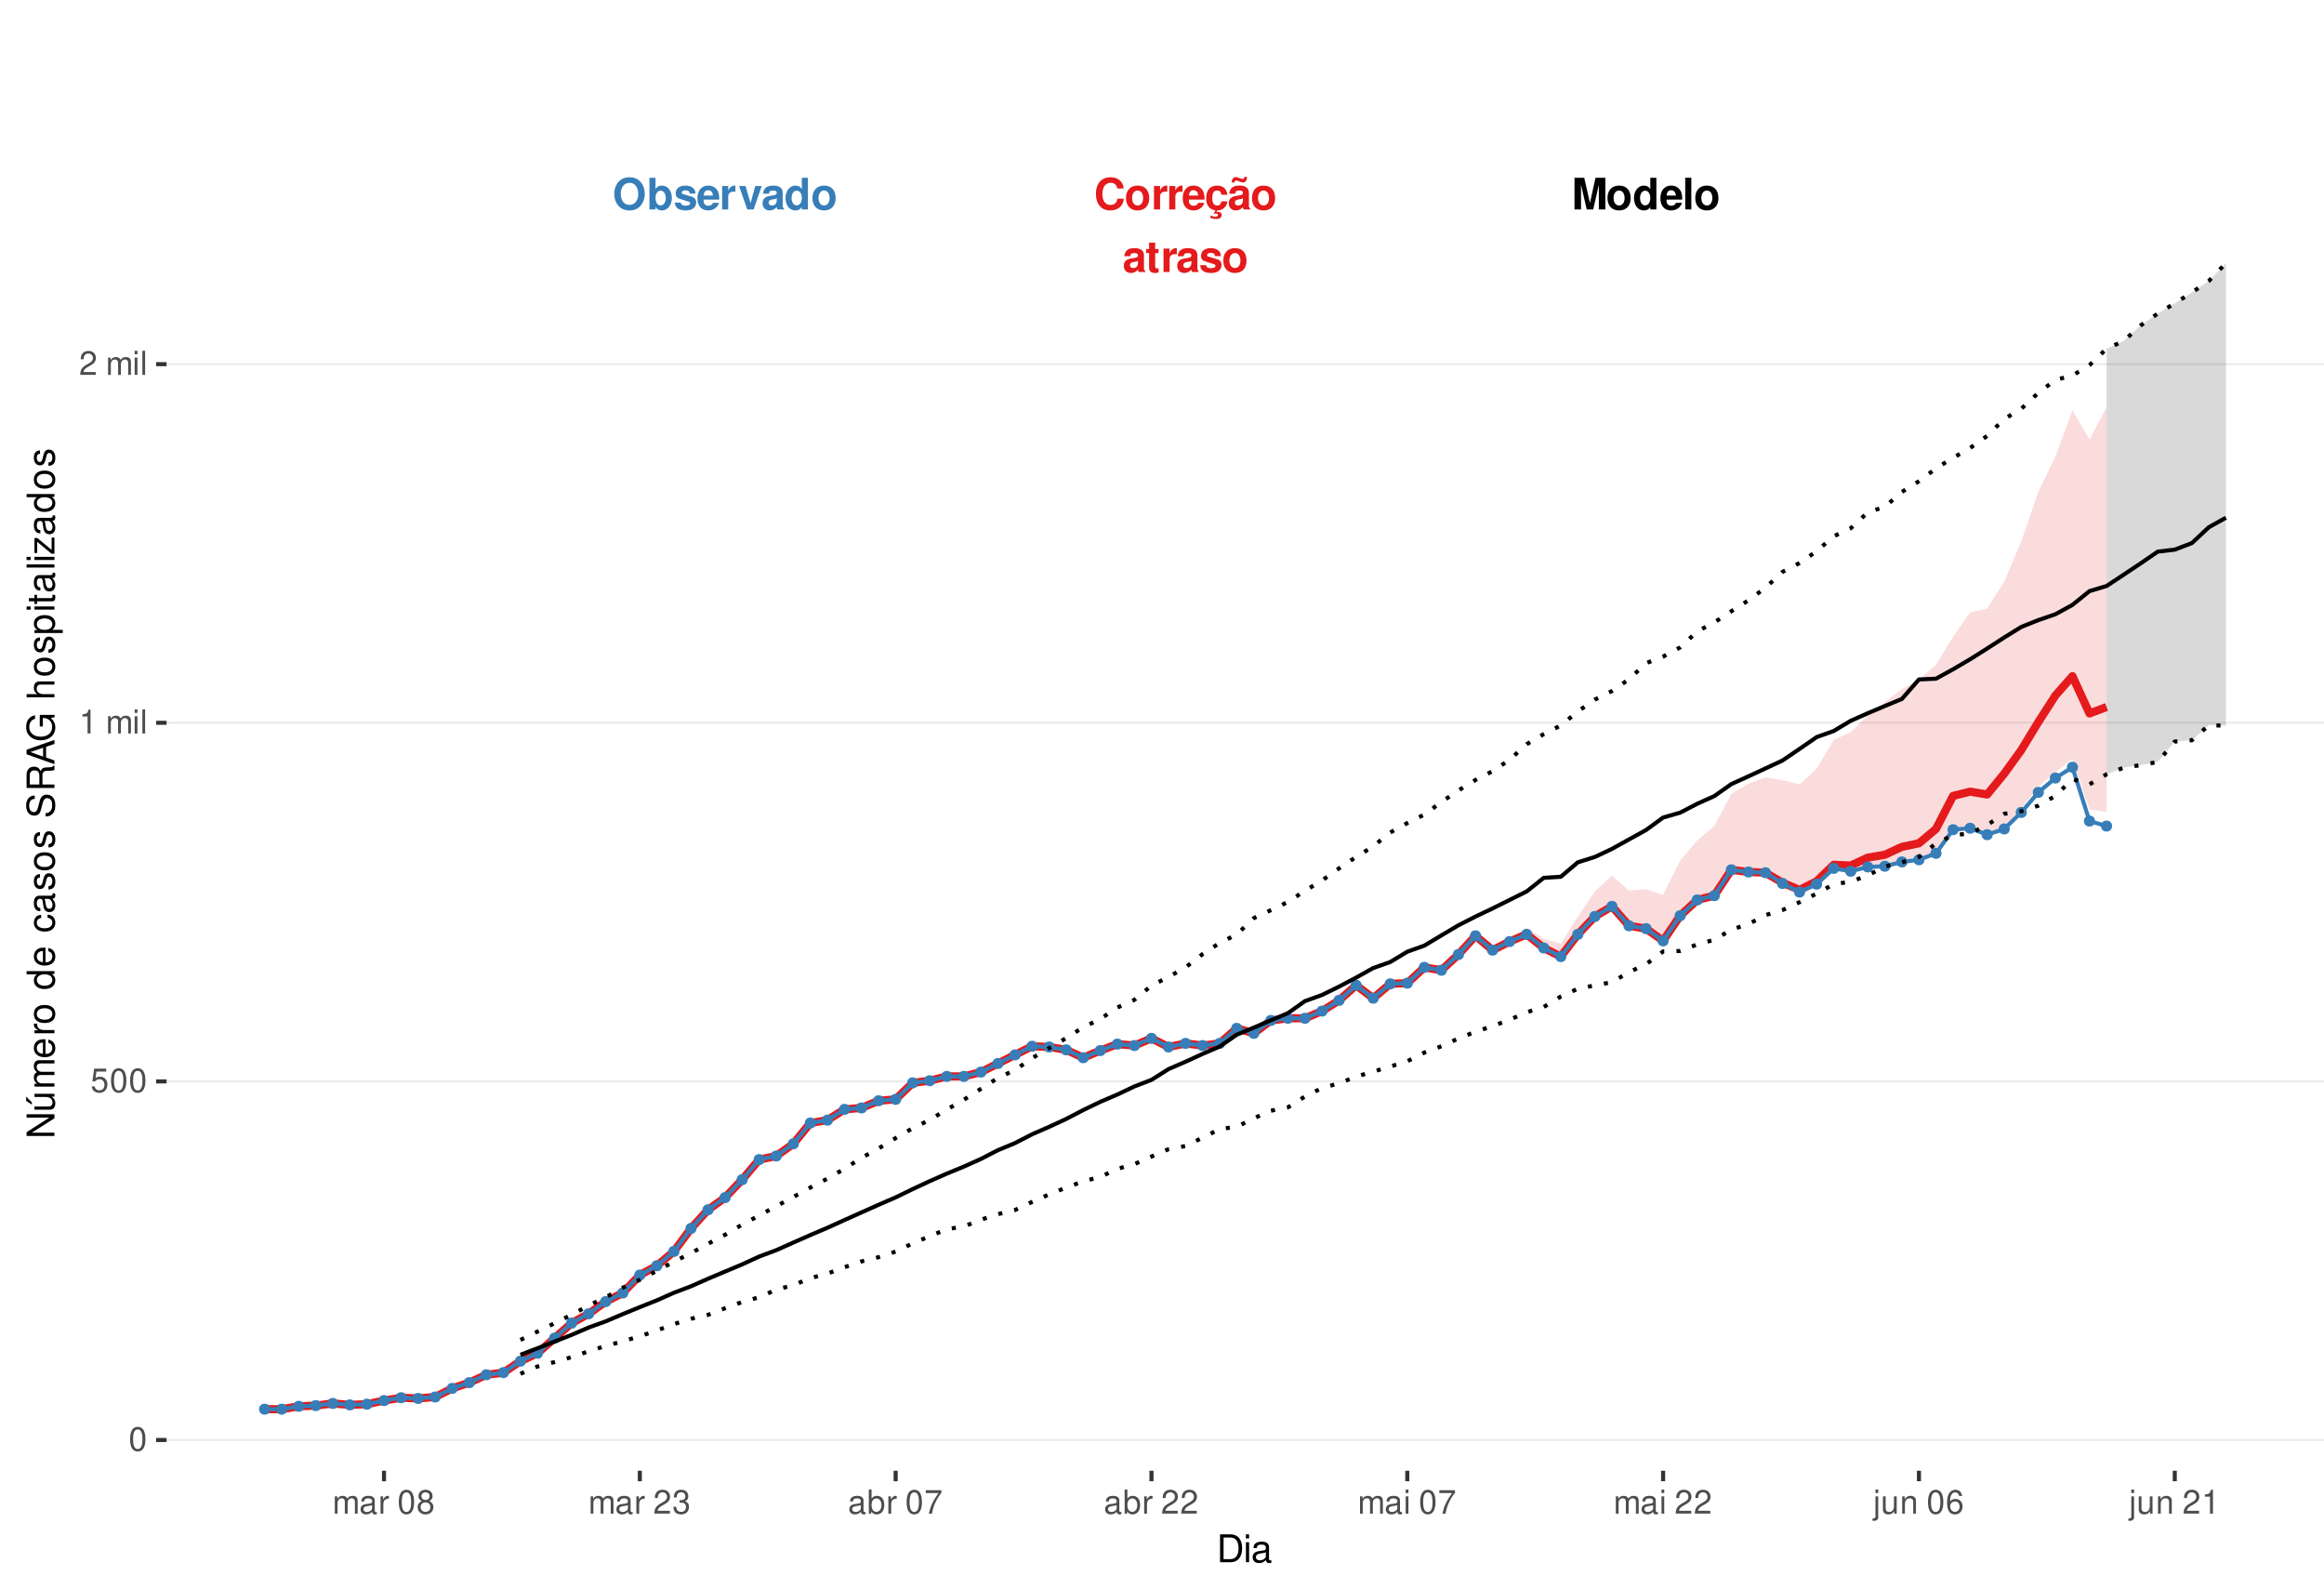 <?xml version="1.0" encoding="UTF-8"?>
<svg xmlns="http://www.w3.org/2000/svg" xmlns:xlink="http://www.w3.org/1999/xlink" width="609pt" height="413pt" viewBox="0 0 609 413" version="1.1">
<defs>
<g>
<symbol overflow="visible" id="glyph0-0">
<path style="stroke:none;" d=""/>
</symbol>
<symbol overflow="visible" id="glyph0-1">
<path style="stroke:none;" d="M 7.75 -5.484 C 7.703 -6.203 7.547 -6.656 7.203 -7.125 C 6.562 -7.969 5.547 -8.422 4.297 -8.422 C 1.953 -8.422 0.5 -6.75 0.5 -4.078 C 0.5 -1.406 1.938 0.266 4.25 0.266 C 6.328 0.266 7.688 -0.938 7.797 -2.828 L 6.125 -2.828 C 6.016 -1.781 5.359 -1.172 4.297 -1.172 C 2.984 -1.172 2.203 -2.234 2.203 -4.047 C 2.203 -5.875 3.016 -6.969 4.359 -6.969 C 5.344 -6.969 5.906 -6.5 6.125 -5.484 Z M 7.75 -5.484 "/>
</symbol>
<symbol overflow="visible" id="glyph0-2">
<path style="stroke:none;" d="M 3.422 -6.25 C 1.547 -6.25 0.391 -5 0.391 -2.984 C 0.391 -0.969 1.547 0.266 3.438 0.266 C 5.312 0.266 6.469 -0.969 6.469 -2.953 C 6.469 -5.031 5.344 -6.25 3.422 -6.25 Z M 3.438 -4.953 C 4.312 -4.953 4.875 -4.172 4.875 -2.969 C 4.875 -1.812 4.281 -1.031 3.438 -1.031 C 2.578 -1.031 1.984 -1.812 1.984 -2.984 C 1.984 -4.172 2.578 -4.953 3.438 -4.953 Z M 3.438 -4.953 "/>
</symbol>
<symbol overflow="visible" id="glyph0-3">
<path style="stroke:none;" d="M 0.719 -6.141 L 0.719 0 L 2.312 0 L 2.312 -3.266 C 2.312 -4.203 2.781 -4.656 3.703 -4.656 C 3.875 -4.656 4 -4.656 4.203 -4.625 L 4.203 -6.234 C 4.125 -6.25 4.078 -6.25 4.016 -6.25 C 3.281 -6.25 2.656 -5.766 2.312 -4.938 L 2.312 -6.141 Z M 0.719 -6.141 "/>
</symbol>
<symbol overflow="visible" id="glyph0-4">
<path style="stroke:none;" d="M 5.953 -2.578 C 5.969 -2.703 5.969 -2.766 5.969 -2.844 C 5.969 -3.453 5.875 -4.031 5.734 -4.453 C 5.328 -5.578 4.328 -6.25 3.094 -6.25 C 1.328 -6.25 0.25 -4.969 0.25 -2.906 C 0.25 -0.938 1.312 0.266 3.062 0.266 C 4.438 0.266 5.547 -0.516 5.906 -1.734 L 4.328 -1.734 C 4.141 -1.234 3.703 -0.953 3.109 -0.953 C 2.656 -0.953 2.297 -1.156 2.062 -1.484 C 1.922 -1.719 1.859 -1.984 1.844 -2.578 Z M 1.859 -3.625 C 1.969 -4.578 2.359 -5.031 3.078 -5.031 C 3.797 -5.031 4.234 -4.531 4.312 -3.625 Z M 1.859 -3.625 "/>
</symbol>
<symbol overflow="visible" id="glyph0-5">
<path style="stroke:none;" d="M 3.312 0.266 C 4.734 0.266 5.812 -0.703 5.938 -2.125 L 4.406 -2.125 C 4.219 -1.328 3.906 -1.031 3.281 -1.031 C 2.938 -1.031 2.594 -1.156 2.406 -1.391 C 2.141 -1.719 1.984 -2.312 1.984 -2.953 C 1.984 -3.531 2.094 -4.078 2.281 -4.438 C 2.469 -4.781 2.828 -4.953 3.281 -4.953 C 3.922 -4.953 4.234 -4.656 4.406 -3.844 L 5.938 -3.844 C 5.828 -5.344 4.828 -6.25 3.281 -6.25 C 1.438 -6.25 0.391 -5.047 0.391 -2.953 C 0.391 -1.078 1.25 0.031 2.828 0.234 L 2.328 1.203 C 2.547 1.109 2.672 1.062 2.891 1.062 C 3.234 1.062 3.469 1.234 3.469 1.469 C 3.469 1.734 3.188 1.938 2.828 1.938 C 2.5 1.938 2.203 1.859 1.641 1.594 L 1.422 2.188 C 2.125 2.438 2.484 2.5 2.984 2.5 C 3.938 2.5 4.453 2.125 4.453 1.438 C 4.453 0.938 4.125 0.641 3.578 0.641 C 3.406 0.641 3.266 0.656 3.109 0.719 Z M 3.312 0.266 "/>
</symbol>
<symbol overflow="visible" id="glyph0-6">
<path style="stroke:none;" d="M 5.953 -0.188 C 5.688 -0.453 5.594 -0.641 5.594 -0.938 L 5.594 -4.359 C 5.594 -5.609 4.75 -6.25 3.078 -6.25 C 1.422 -6.25 0.562 -5.547 0.453 -4.125 L 1.984 -4.125 C 2.062 -4.75 2.328 -4.953 3.109 -4.953 C 3.734 -4.953 4.031 -4.75 4.031 -4.344 C 4.031 -4.141 3.938 -3.969 3.766 -3.875 C 3.547 -3.75 3.547 -3.75 2.766 -3.625 L 2.125 -3.516 C 0.906 -3.312 0.312 -2.688 0.312 -1.578 C 0.312 -0.484 1.062 0.266 2.188 0.266 C 2.859 0.266 3.484 -0.016 4.047 -0.609 C 4.047 -0.297 4.078 -0.188 4.234 0 L 5.953 0 Z M 4.031 -2.469 C 4.031 -1.547 3.578 -1.031 2.781 -1.031 C 2.234 -1.031 1.906 -1.312 1.906 -1.766 C 1.906 -2.234 2.156 -2.469 2.828 -2.609 L 3.359 -2.703 C 3.781 -2.781 3.859 -2.812 4.031 -2.906 Z M 4.406 -8.516 C 4.359 -8.156 4.219 -7.969 3.984 -7.969 C 3.906 -7.969 3.672 -8.016 3.609 -8.047 L 2.781 -8.328 C 2.375 -8.469 2.359 -8.469 2.156 -8.469 C 1.531 -8.469 1.125 -7.953 1.078 -7.062 L 1.797 -7.062 C 1.859 -7.422 1.984 -7.578 2.25 -7.578 C 2.359 -7.578 2.469 -7.547 2.594 -7.5 L 3.406 -7.219 C 3.641 -7.125 3.859 -7.078 4.031 -7.078 C 4.703 -7.078 5.062 -7.547 5.109 -8.516 Z M 4.406 -8.516 "/>
</symbol>
<symbol overflow="visible" id="glyph0-7">
<path style="stroke:none;" d="M 5.953 -0.188 C 5.688 -0.453 5.594 -0.641 5.594 -0.938 L 5.594 -4.359 C 5.594 -5.609 4.75 -6.25 3.078 -6.25 C 1.422 -6.25 0.562 -5.547 0.453 -4.125 L 1.984 -4.125 C 2.062 -4.75 2.328 -4.953 3.109 -4.953 C 3.734 -4.953 4.031 -4.75 4.031 -4.344 C 4.031 -4.141 3.938 -3.969 3.766 -3.875 C 3.547 -3.75 3.547 -3.75 2.766 -3.625 L 2.125 -3.516 C 0.906 -3.312 0.312 -2.688 0.312 -1.578 C 0.312 -0.484 1.062 0.266 2.188 0.266 C 2.859 0.266 3.484 -0.016 4.047 -0.609 C 4.047 -0.297 4.078 -0.188 4.234 0 L 5.953 0 Z M 4.031 -2.469 C 4.031 -1.547 3.578 -1.031 2.781 -1.031 C 2.234 -1.031 1.906 -1.312 1.906 -1.766 C 1.906 -2.234 2.156 -2.469 2.828 -2.609 L 3.359 -2.703 C 3.781 -2.781 3.859 -2.812 4.031 -2.906 Z M 4.031 -2.469 "/>
</symbol>
<symbol overflow="visible" id="glyph0-8">
<path style="stroke:none;" d="M 3.422 -6.016 L 2.531 -6.016 L 2.531 -7.672 L 0.938 -7.672 L 0.938 -6.016 L 0.156 -6.016 L 0.156 -4.953 L 0.938 -4.953 L 0.938 -1.188 C 0.938 -0.219 1.453 0.266 2.5 0.266 C 2.859 0.266 3.125 0.234 3.422 0.141 L 3.422 -0.984 C 3.266 -0.953 3.188 -0.938 3.062 -0.938 C 2.641 -0.938 2.531 -1.062 2.531 -1.609 L 2.531 -4.953 L 3.422 -4.953 Z M 3.422 -6.016 "/>
</symbol>
<symbol overflow="visible" id="glyph0-9">
<path style="stroke:none;" d="M 5.75 -4.156 C 5.719 -5.453 4.719 -6.25 3.078 -6.25 C 1.516 -6.25 0.547 -5.453 0.547 -4.203 C 0.547 -3.781 0.672 -3.438 0.891 -3.203 C 1.109 -2.984 1.297 -2.875 1.891 -2.688 L 3.781 -2.094 C 4.188 -1.969 4.328 -1.844 4.328 -1.594 C 4.328 -1.219 3.875 -0.984 3.141 -0.984 C 2.719 -0.984 2.406 -1.062 2.203 -1.203 C 2.031 -1.328 1.953 -1.453 1.891 -1.781 L 0.328 -1.781 C 0.375 -0.438 1.359 0.266 3.234 0.266 C 4.078 0.266 4.734 0.078 5.188 -0.281 C 5.641 -0.641 5.922 -1.219 5.922 -1.812 C 5.922 -2.609 5.516 -3.125 4.703 -3.359 L 2.703 -3.953 C 2.25 -4.078 2.141 -4.172 2.141 -4.422 C 2.141 -4.766 2.5 -5 3.062 -5 C 3.828 -5 4.203 -4.719 4.203 -4.156 Z M 5.75 -4.156 "/>
</symbol>
<symbol overflow="visible" id="glyph0-10">
<path style="stroke:none;" d="M 2.453 -6.469 L 3.953 0 L 5.656 0 L 7.125 -6.469 L 7.125 0 L 8.828 0 L 8.828 -8.297 L 6.25 -8.297 L 4.797 -1.688 L 3.297 -8.297 L 0.75 -8.297 L 0.75 0 L 2.453 0 Z M 2.453 -6.469 "/>
</symbol>
<symbol overflow="visible" id="glyph0-11">
<path style="stroke:none;" d="M 4.609 0 L 6.203 0 L 6.203 -8.297 L 4.609 -8.297 L 4.609 -5.344 C 4.203 -5.953 3.688 -6.25 2.906 -6.25 C 1.438 -6.25 0.328 -4.828 0.328 -2.984 C 0.328 -2.156 0.578 -1.312 0.984 -0.719 C 1.406 -0.109 2.156 0.266 2.906 0.266 C 3.688 0.266 4.203 -0.016 4.609 -0.625 Z M 3.266 -4.906 C 4.078 -4.906 4.609 -4.141 4.609 -2.953 C 4.609 -1.844 4.062 -1.062 3.266 -1.062 C 2.469 -1.062 1.922 -1.859 1.922 -2.984 C 1.922 -4.125 2.469 -4.906 3.266 -4.906 Z M 3.266 -4.906 "/>
</symbol>
<symbol overflow="visible" id="glyph0-12">
<path style="stroke:none;" d="M 2.359 -8.297 L 0.766 -8.297 L 0.766 0 L 2.359 0 Z M 2.359 -8.297 "/>
</symbol>
<symbol overflow="visible" id="glyph0-13">
<path style="stroke:none;" d="M 4.438 -8.422 C 3.281 -8.422 2.328 -8.047 1.609 -7.281 C 0.875 -6.484 0.453 -5.328 0.453 -4.078 C 0.453 -2.844 0.875 -1.672 1.609 -0.891 C 2.328 -0.109 3.266 0.266 4.453 0.266 C 5.625 0.266 6.562 -0.109 7.281 -0.891 C 8 -1.656 8.438 -2.859 8.438 -4.031 C 8.438 -5.328 8.016 -6.5 7.281 -7.281 C 6.547 -8.062 5.641 -8.422 4.438 -8.422 Z M 4.453 -6.969 C 5.844 -6.969 6.734 -5.828 6.734 -4.031 C 6.734 -2.328 5.812 -1.188 4.453 -1.188 C 3.062 -1.188 2.156 -2.328 2.156 -4.078 C 2.156 -5.828 3.062 -6.969 4.453 -6.969 Z M 4.453 -6.969 "/>
</symbol>
<symbol overflow="visible" id="glyph0-14">
<path style="stroke:none;" d="M 0.672 -8.297 L 0.672 0 L 2.266 0 L 2.266 -0.625 C 2.656 -0.016 3.188 0.266 3.953 0.266 C 5.422 0.266 6.547 -1.141 6.547 -2.984 C 6.547 -3.828 6.297 -4.656 5.875 -5.25 C 5.453 -5.859 4.703 -6.25 3.953 -6.25 C 3.188 -6.25 2.656 -5.953 2.266 -5.344 L 2.266 -8.297 Z M 3.609 -4.906 C 4.391 -4.906 4.953 -4.125 4.953 -2.984 C 4.953 -1.859 4.406 -1.062 3.609 -1.062 C 2.797 -1.062 2.266 -1.828 2.266 -3.016 C 2.266 -4.141 2.812 -4.906 3.609 -4.906 Z M 3.609 -4.906 "/>
</symbol>
<symbol overflow="visible" id="glyph0-15">
<path style="stroke:none;" d="M 3.984 0 L 6.094 -6.141 L 4.406 -6.141 L 3.172 -1.656 L 1.844 -6.141 L 0.156 -6.141 L 2.312 0 Z M 3.984 0 "/>
</symbol>
<symbol overflow="visible" id="glyph1-0">
<path style="stroke:none;" d=""/>
</symbol>
<symbol overflow="visible" id="glyph1-1">
<path style="stroke:none;" d="M 2.375 -6.266 C 1.812 -6.266 1.297 -6 0.969 -5.578 C 0.578 -5.016 0.375 -4.188 0.375 -3.031 C 0.375 -0.922 1.062 0.203 2.375 0.203 C 3.672 0.203 4.391 -0.922 4.391 -2.984 C 4.391 -4.188 4.203 -5 3.797 -5.578 C 3.469 -6 2.953 -6.266 2.375 -6.266 Z M 2.375 -5.578 C 3.203 -5.578 3.609 -4.75 3.609 -3.047 C 3.609 -1.266 3.219 -0.438 2.359 -0.438 C 1.562 -0.438 1.156 -1.297 1.156 -3.016 C 1.156 -4.75 1.562 -5.578 2.375 -5.578 Z M 2.375 -5.578 "/>
</symbol>
<symbol overflow="visible" id="glyph1-2">
<path style="stroke:none;" d="M 4.125 -6.141 L 0.953 -6.141 L 0.5 -2.797 L 1.188 -2.797 C 1.547 -3.219 1.844 -3.375 2.328 -3.375 C 3.156 -3.375 3.656 -2.797 3.656 -1.891 C 3.656 -1.016 3.156 -0.469 2.312 -0.469 C 1.656 -0.469 1.25 -0.812 1.062 -1.5 L 0.297 -1.5 C 0.406 -1 0.5 -0.766 0.672 -0.531 C 1.016 -0.062 1.641 0.203 2.344 0.203 C 3.578 0.203 4.438 -0.703 4.438 -2 C 4.438 -3.219 3.641 -4.047 2.453 -4.047 C 2.031 -4.047 1.672 -3.938 1.328 -3.672 L 1.562 -5.391 L 4.125 -5.391 Z M 4.125 -6.141 "/>
</symbol>
<symbol overflow="visible" id="glyph1-3">
<path style="stroke:none;" d="M 2.234 -4.453 L 2.234 0 L 3 0 L 3 -6.266 L 2.5 -6.266 C 2.234 -5.297 2.062 -5.172 0.891 -5.016 L 0.891 -4.453 Z M 2.234 -4.453 "/>
</symbol>
<symbol overflow="visible" id="glyph1-4">
<path style="stroke:none;" d=""/>
</symbol>
<symbol overflow="visible" id="glyph1-5">
<path style="stroke:none;" d="M 0.609 -4.531 L 0.609 0 L 1.328 0 L 1.328 -2.844 C 1.328 -3.5 1.812 -4.031 2.391 -4.031 C 2.938 -4.031 3.234 -3.703 3.234 -3.125 L 3.234 0 L 3.969 0 L 3.969 -2.844 C 3.969 -3.5 4.438 -4.031 5.031 -4.031 C 5.562 -4.031 5.875 -3.703 5.875 -3.125 L 5.875 0 L 6.594 0 L 6.594 -3.406 C 6.594 -4.219 6.125 -4.672 5.281 -4.672 C 4.672 -4.672 4.312 -4.484 3.891 -3.969 C 3.625 -4.453 3.25 -4.672 2.672 -4.672 C 2.062 -4.672 1.656 -4.438 1.266 -3.891 L 1.266 -4.531 Z M 0.609 -4.531 "/>
</symbol>
<symbol overflow="visible" id="glyph1-6">
<path style="stroke:none;" d="M 1.297 -4.531 L 0.578 -4.531 L 0.578 0 L 1.297 0 Z M 1.297 -6.312 L 0.578 -6.312 L 0.578 -5.406 L 1.297 -5.406 Z M 1.297 -6.312 "/>
</symbol>
<symbol overflow="visible" id="glyph1-7">
<path style="stroke:none;" d="M 1.312 -6.312 L 0.594 -6.312 L 0.594 0 L 1.312 0 Z M 1.312 -6.312 "/>
</symbol>
<symbol overflow="visible" id="glyph1-8">
<path style="stroke:none;" d="M 4.375 -0.75 L 1.156 -0.75 C 1.234 -1.266 1.5 -1.594 2.266 -2.062 L 3.125 -2.547 C 3.984 -3.016 4.422 -3.656 4.422 -4.438 C 4.422 -4.953 4.219 -5.438 3.859 -5.781 C 3.484 -6.109 3.031 -6.266 2.453 -6.266 C 1.672 -6.266 1.094 -5.984 0.766 -5.438 C 0.547 -5.109 0.453 -4.719 0.438 -4.094 L 1.188 -4.094 C 1.219 -4.516 1.266 -4.766 1.375 -4.984 C 1.578 -5.359 1.969 -5.594 2.438 -5.594 C 3.125 -5.594 3.641 -5.094 3.641 -4.422 C 3.641 -3.906 3.359 -3.484 2.812 -3.172 L 2.016 -2.703 C 0.734 -1.969 0.359 -1.375 0.297 -0.016 L 4.375 -0.016 Z M 4.375 -0.75 "/>
</symbol>
<symbol overflow="visible" id="glyph1-9">
<path style="stroke:none;" d="M 4.625 -0.422 C 4.547 -0.406 4.516 -0.406 4.469 -0.406 C 4.219 -0.406 4.078 -0.531 4.078 -0.766 L 4.078 -3.422 C 4.078 -4.234 3.5 -4.672 2.375 -4.672 C 1.719 -4.672 1.188 -4.469 0.875 -4.141 C 0.672 -3.906 0.578 -3.641 0.562 -3.188 L 1.297 -3.188 C 1.344 -3.75 1.672 -4 2.359 -4 C 3.016 -4 3.375 -3.75 3.375 -3.328 L 3.375 -3.141 C 3.359 -2.828 3.203 -2.703 2.609 -2.625 C 1.594 -2.5 1.438 -2.469 1.156 -2.359 C 0.625 -2.125 0.359 -1.734 0.359 -1.141 C 0.359 -0.312 0.938 0.203 1.859 0.203 C 2.422 0.203 2.875 0 3.391 -0.469 C 3.438 0 3.672 0.203 4.141 0.203 C 4.297 0.203 4.391 0.188 4.625 0.125 Z M 3.375 -1.422 C 3.375 -1.188 3.297 -1.031 3.078 -0.844 C 2.781 -0.578 2.438 -0.438 2.016 -0.438 C 1.453 -0.438 1.109 -0.703 1.109 -1.156 C 1.109 -1.641 1.422 -1.875 2.203 -1.984 C 2.984 -2.094 3.125 -2.125 3.375 -2.234 Z M 3.375 -1.422 "/>
</symbol>
<symbol overflow="visible" id="glyph1-10">
<path style="stroke:none;" d="M 0.594 -4.531 L 0.594 0 L 1.328 0 L 1.328 -2.359 C 1.328 -3.438 1.781 -3.938 2.781 -3.906 L 2.781 -4.641 C 2.656 -4.656 2.594 -4.672 2.5 -4.672 C 2.031 -4.672 1.672 -4.391 1.266 -3.719 L 1.266 -4.531 Z M 0.594 -4.531 "/>
</symbol>
<symbol overflow="visible" id="glyph1-11">
<path style="stroke:none;" d="M 3.391 -3.297 C 4.031 -3.688 4.219 -4 4.219 -4.594 C 4.219 -5.578 3.469 -6.266 2.375 -6.266 C 1.297 -6.266 0.531 -5.578 0.531 -4.594 C 0.531 -4 0.734 -3.703 1.375 -3.297 C 0.672 -2.938 0.312 -2.438 0.312 -1.734 C 0.312 -0.594 1.156 0.203 2.375 0.203 C 3.594 0.203 4.438 -0.594 4.438 -1.734 C 4.438 -2.438 4.094 -2.938 3.391 -3.297 Z M 2.375 -5.578 C 3.031 -5.578 3.438 -5.188 3.438 -4.578 C 3.438 -3.984 3.016 -3.594 2.375 -3.594 C 1.734 -3.594 1.312 -3.984 1.312 -4.594 C 1.312 -5.188 1.734 -5.578 2.375 -5.578 Z M 2.375 -2.953 C 3.141 -2.953 3.656 -2.453 3.656 -1.719 C 3.656 -0.969 3.156 -0.469 2.359 -0.469 C 1.625 -0.469 1.094 -0.984 1.094 -1.719 C 1.094 -2.453 1.609 -2.953 2.375 -2.953 Z M 2.375 -2.953 "/>
</symbol>
<symbol overflow="visible" id="glyph1-12">
<path style="stroke:none;" d="M 1.906 -2.875 L 2.328 -2.875 C 3.156 -2.875 3.594 -2.5 3.594 -1.734 C 3.594 -0.953 3.125 -0.469 2.344 -0.469 C 1.5 -0.469 1.094 -0.906 1.031 -1.812 L 0.281 -1.812 C 0.312 -1.312 0.391 -0.984 0.547 -0.703 C 0.859 -0.109 1.469 0.203 2.297 0.203 C 3.562 0.203 4.375 -0.562 4.375 -1.75 C 4.375 -2.547 4.078 -2.984 3.344 -3.234 C 3.906 -3.469 4.203 -3.906 4.203 -4.531 C 4.203 -5.609 3.5 -6.266 2.328 -6.266 C 1.094 -6.266 0.438 -5.562 0.406 -4.234 L 1.172 -4.234 C 1.172 -4.625 1.219 -4.844 1.312 -5.031 C 1.484 -5.391 1.859 -5.594 2.344 -5.594 C 3.016 -5.594 3.422 -5.188 3.422 -4.516 C 3.422 -4.062 3.266 -3.797 2.922 -3.656 C 2.719 -3.562 2.438 -3.531 1.906 -3.516 Z M 1.906 -2.875 "/>
</symbol>
<symbol overflow="visible" id="glyph1-13">
<path style="stroke:none;" d="M 0.469 -6.312 L 0.469 0 L 1.109 0 L 1.109 -0.578 C 1.469 -0.047 1.922 0.203 2.547 0.203 C 3.75 0.203 4.531 -0.781 4.531 -2.281 C 4.531 -3.75 3.797 -4.672 2.594 -4.672 C 1.969 -4.672 1.531 -4.438 1.188 -3.922 L 1.188 -6.312 Z M 2.453 -3.984 C 3.25 -3.984 3.781 -3.297 3.781 -2.203 C 3.781 -1.172 3.234 -0.469 2.453 -0.469 C 1.672 -0.469 1.188 -1.172 1.188 -2.234 C 1.188 -3.297 1.672 -3.984 2.453 -3.984 Z M 2.453 -3.984 "/>
</symbol>
<symbol overflow="visible" id="glyph1-14">
<path style="stroke:none;" d="M 4.5 -6.141 L 0.391 -6.141 L 0.391 -5.391 L 3.719 -5.391 C 2.25 -3.297 1.656 -2.016 1.188 0 L 2.016 0 C 2.344 -1.969 3.109 -3.656 4.5 -5.5 Z M 4.5 -6.141 "/>
</symbol>
<symbol overflow="visible" id="glyph1-15">
<path style="stroke:none;" d="M 0.609 -4.531 L 0.609 0.656 C 0.609 1.109 0.469 1.25 0.016 1.25 C -0.031 1.25 -0.062 1.25 -0.156 1.25 L -0.156 1.859 C -0.062 1.875 -0.031 1.891 0.094 1.891 C 0.906 1.891 1.328 1.562 1.328 0.938 L 1.328 -4.531 Z M 1.328 -6.312 L 0.609 -6.312 L 0.609 -5.406 L 1.328 -5.406 Z M 1.328 -6.312 "/>
</symbol>
<symbol overflow="visible" id="glyph1-16">
<path style="stroke:none;" d="M 4.172 0 L 4.172 -4.531 L 3.453 -4.531 L 3.453 -1.969 C 3.453 -1.031 2.969 -0.438 2.219 -0.438 C 1.641 -0.438 1.281 -0.781 1.281 -1.328 L 1.281 -4.531 L 0.562 -4.531 L 0.562 -1.031 C 0.562 -0.281 1.125 0.203 2.016 0.203 C 2.672 0.203 3.094 -0.031 3.516 -0.625 L 3.516 0 Z M 4.172 0 "/>
</symbol>
<symbol overflow="visible" id="glyph1-17">
<path style="stroke:none;" d="M 0.609 -4.531 L 0.609 0 L 1.328 0 L 1.328 -2.5 C 1.328 -3.422 1.812 -4.031 2.562 -4.031 C 3.141 -4.031 3.5 -3.688 3.5 -3.141 L 3.5 0 L 4.219 0 L 4.219 -3.422 C 4.219 -4.188 3.656 -4.672 2.781 -4.672 C 2.109 -4.672 1.672 -4.406 1.266 -3.781 L 1.266 -4.531 Z M 0.609 -4.531 "/>
</symbol>
<symbol overflow="visible" id="glyph1-18">
<path style="stroke:none;" d="M 4.312 -4.625 C 4.156 -5.656 3.5 -6.266 2.578 -6.266 C 1.891 -6.266 1.297 -5.922 0.922 -5.359 C 0.531 -4.75 0.375 -3.984 0.375 -2.859 C 0.375 -1.797 0.516 -1.141 0.891 -0.578 C 1.219 -0.062 1.75 0.203 2.438 0.203 C 3.594 0.203 4.438 -0.672 4.438 -1.891 C 4.438 -3.047 3.656 -3.859 2.562 -3.859 C 1.953 -3.859 1.484 -3.641 1.156 -3.172 C 1.156 -4.719 1.641 -5.578 2.516 -5.578 C 3.062 -5.578 3.422 -5.234 3.547 -4.625 Z M 2.469 -3.188 C 3.203 -3.188 3.656 -2.672 3.656 -1.828 C 3.656 -1.047 3.141 -0.469 2.438 -0.469 C 1.734 -0.469 1.188 -1.078 1.188 -1.875 C 1.188 -2.656 1.719 -3.188 2.469 -3.188 Z M 2.469 -3.188 "/>
</symbol>
<symbol overflow="visible" id="glyph2-0">
<path style="stroke:none;" d=""/>
</symbol>
<symbol overflow="visible" id="glyph2-1">
<path style="stroke:none;" d="M 0.891 0 L 3.703 0 C 5.547 0 6.672 -1.375 6.672 -3.656 C 6.672 -5.906 5.547 -7.297 3.703 -7.297 L 0.891 -7.297 Z M 1.812 -0.812 L 1.812 -6.469 L 3.547 -6.469 C 4.984 -6.469 5.734 -5.5 5.734 -3.641 C 5.734 -1.797 4.984 -0.812 3.547 -0.812 Z M 1.812 -0.812 "/>
</symbol>
<symbol overflow="visible" id="glyph2-2">
<path style="stroke:none;" d="M 1.5 -5.234 L 0.672 -5.234 L 0.672 0 L 1.5 0 Z M 1.5 -7.297 L 0.656 -7.297 L 0.656 -6.234 L 1.5 -6.234 Z M 1.5 -7.297 "/>
</symbol>
<symbol overflow="visible" id="glyph2-3">
<path style="stroke:none;" d="M 5.344 -0.484 C 5.266 -0.469 5.219 -0.469 5.172 -0.469 C 4.875 -0.469 4.719 -0.625 4.719 -0.875 L 4.719 -3.953 C 4.719 -4.891 4.047 -5.391 2.75 -5.391 C 1.984 -5.391 1.375 -5.172 1.016 -4.781 C 0.766 -4.516 0.672 -4.203 0.656 -3.688 L 1.484 -3.688 C 1.562 -4.328 1.938 -4.625 2.719 -4.625 C 3.484 -4.625 3.891 -4.344 3.891 -3.844 L 3.891 -3.625 C 3.875 -3.266 3.703 -3.125 3.016 -3.047 C 1.844 -2.891 1.656 -2.844 1.344 -2.719 C 0.734 -2.453 0.422 -2 0.422 -1.312 C 0.422 -0.375 1.078 0.234 2.141 0.234 C 2.797 0.234 3.328 0 3.922 -0.547 C 3.984 0 4.234 0.234 4.781 0.234 C 4.953 0.234 5.062 0.203 5.344 0.141 Z M 3.891 -1.656 C 3.891 -1.375 3.812 -1.203 3.562 -0.969 C 3.219 -0.656 2.812 -0.5 2.312 -0.5 C 1.672 -0.5 1.297 -0.812 1.297 -1.344 C 1.297 -1.891 1.656 -2.172 2.547 -2.297 C 3.438 -2.422 3.609 -2.453 3.891 -2.594 Z M 3.891 -1.656 "/>
</symbol>
<symbol overflow="visible" id="glyph3-0">
<path style="stroke:none;" d=""/>
</symbol>
<symbol overflow="visible" id="glyph3-1">
<path style="stroke:none;" d="M -7.297 -6.453 L -7.297 -5.578 L -1.328 -5.578 L -7.297 -1.766 L -7.297 -0.766 L 0 -0.766 L 0 -1.641 L -5.906 -1.641 L 0 -5.406 L 0 -6.453 Z M -7.297 -6.453 "/>
</symbol>
<symbol overflow="visible" id="glyph3-2">
<path style="stroke:none;" d="M 0 -4.812 L -5.234 -4.812 L -5.234 -3.984 L -2.266 -3.984 C -1.203 -3.984 -0.5 -3.438 -0.5 -2.562 C -0.5 -1.906 -0.906 -1.484 -1.531 -1.484 L -5.234 -1.484 L -5.234 -0.656 L -1.203 -0.656 C -0.328 -0.656 0.234 -1.297 0.234 -2.312 C 0.234 -3.094 -0.047 -3.578 -0.734 -4.062 L 0 -4.062 Z M -7.406 -2.953 L -5.922 -2 L -5.922 -2.594 L -7.406 -4.094 Z M -7.406 -2.953 "/>
</symbol>
<symbol overflow="visible" id="glyph3-3">
<path style="stroke:none;" d="M -5.234 -0.703 L 0 -0.703 L 0 -1.547 L -3.297 -1.547 C -4.047 -1.547 -4.656 -2.094 -4.656 -2.766 C -4.656 -3.391 -4.281 -3.734 -3.609 -3.734 L 0 -3.734 L 0 -4.578 L -3.297 -4.578 C -4.047 -4.578 -4.656 -5.125 -4.656 -5.812 C -4.656 -6.422 -4.266 -6.781 -3.609 -6.781 L 0 -6.781 L 0 -7.625 L -3.938 -7.625 C -4.875 -7.625 -5.391 -7.078 -5.391 -6.094 C -5.391 -5.406 -5.188 -4.984 -4.594 -4.484 C -5.156 -4.188 -5.391 -3.766 -5.391 -3.078 C -5.391 -2.375 -5.125 -1.906 -4.5 -1.469 L -5.234 -1.469 Z M -5.234 -0.703 "/>
</symbol>
<symbol overflow="visible" id="glyph3-4">
<path style="stroke:none;" d="M -2.344 -5.125 C -3.141 -5.125 -3.625 -5.062 -4.016 -4.922 C -4.875 -4.578 -5.391 -3.781 -5.391 -2.797 C -5.391 -1.344 -4.281 -0.406 -2.547 -0.406 C -0.812 -0.406 0.234 -1.297 0.234 -2.781 C 0.234 -3.984 -0.453 -4.812 -1.594 -5.016 L -1.594 -4.188 C -0.906 -3.953 -0.547 -3.484 -0.547 -2.812 C -0.547 -2.281 -0.781 -1.828 -1.219 -1.547 C -1.516 -1.344 -1.812 -1.281 -2.344 -1.266 Z M -3.016 -1.297 C -3.984 -1.359 -4.625 -1.953 -4.625 -2.797 C -4.625 -3.641 -3.953 -4.234 -3.016 -4.234 Z M -3.016 -1.297 "/>
</symbol>
<symbol overflow="visible" id="glyph3-5">
<path style="stroke:none;" d="M -5.234 -0.688 L 0 -0.688 L 0 -1.531 L -2.719 -1.531 C -3.984 -1.547 -4.547 -2.062 -4.516 -3.203 L -5.359 -3.203 C -5.375 -3.062 -5.391 -2.984 -5.391 -2.891 C -5.391 -2.344 -5.062 -1.938 -4.297 -1.453 L -5.234 -1.453 Z M -5.234 -0.688 "/>
</symbol>
<symbol overflow="visible" id="glyph3-6">
<path style="stroke:none;" d="M -5.391 -2.719 C -5.391 -1.234 -4.344 -0.359 -2.578 -0.359 C -0.812 -0.359 0.234 -1.234 0.234 -2.734 C 0.234 -4.203 -0.812 -5.094 -2.547 -5.094 C -4.359 -5.094 -5.391 -4.234 -5.391 -2.719 Z M -4.625 -2.734 C -4.625 -3.672 -3.844 -4.234 -2.547 -4.234 C -1.312 -4.234 -0.547 -3.656 -0.547 -2.734 C -0.547 -1.797 -1.312 -1.234 -2.578 -1.234 C -3.844 -1.234 -4.625 -1.797 -4.625 -2.734 Z M -4.625 -2.734 "/>
</symbol>
<symbol overflow="visible" id="glyph3-7">
<path style="stroke:none;" d=""/>
</symbol>
<symbol overflow="visible" id="glyph3-8">
<path style="stroke:none;" d="M -7.297 -4.953 L -7.297 -4.125 L -4.578 -4.125 C -5.109 -3.766 -5.391 -3.203 -5.391 -2.516 C -5.391 -1.156 -4.297 -0.266 -2.625 -0.266 C -0.859 -0.266 0.234 -1.125 0.234 -2.547 C 0.234 -3.266 -0.047 -3.766 -0.688 -4.203 L 0 -4.203 L 0 -4.953 Z M -4.609 -2.656 C -4.609 -3.547 -3.812 -4.125 -2.562 -4.125 C -1.344 -4.125 -0.547 -3.547 -0.547 -2.656 C -0.547 -1.734 -1.359 -1.125 -2.578 -1.125 C -3.797 -1.125 -4.609 -1.734 -4.609 -2.656 Z M -4.609 -2.656 "/>
</symbol>
<symbol overflow="visible" id="glyph3-9">
<path style="stroke:none;" d="M -3.484 -4.703 C -3.984 -4.672 -4.312 -4.562 -4.609 -4.359 C -5.094 -4 -5.391 -3.375 -5.391 -2.641 C -5.391 -1.219 -4.266 -0.312 -2.531 -0.312 C -0.844 -0.312 0.234 -1.203 0.234 -2.625 C 0.234 -3.875 -0.516 -4.672 -1.797 -4.766 L -1.797 -3.938 C -0.953 -3.797 -0.547 -3.359 -0.547 -2.656 C -0.547 -1.734 -1.297 -1.188 -2.531 -1.188 C -3.844 -1.188 -4.625 -1.719 -4.625 -2.625 C -4.625 -3.328 -4.203 -3.766 -3.484 -3.875 Z M -3.484 -4.703 "/>
</symbol>
<symbol overflow="visible" id="glyph3-10">
<path style="stroke:none;" d="M -0.484 -5.344 C -0.469 -5.266 -0.469 -5.219 -0.469 -5.172 C -0.469 -4.875 -0.625 -4.719 -0.875 -4.719 L -3.953 -4.719 C -4.891 -4.719 -5.391 -4.047 -5.391 -2.75 C -5.391 -1.984 -5.172 -1.375 -4.781 -1.016 C -4.516 -0.766 -4.203 -0.672 -3.688 -0.656 L -3.688 -1.484 C -4.328 -1.562 -4.625 -1.938 -4.625 -2.719 C -4.625 -3.484 -4.344 -3.891 -3.844 -3.891 L -3.625 -3.891 C -3.266 -3.875 -3.125 -3.703 -3.047 -3.016 C -2.891 -1.844 -2.844 -1.656 -2.719 -1.344 C -2.453 -0.734 -2 -0.422 -1.312 -0.422 C -0.375 -0.422 0.234 -1.078 0.234 -2.141 C 0.234 -2.797 0 -3.328 -0.547 -3.922 C 0 -3.984 0.234 -4.234 0.234 -4.781 C 0.234 -4.953 0.203 -5.062 0.141 -5.344 Z M -1.656 -3.891 C -1.375 -3.891 -1.203 -3.812 -0.969 -3.562 C -0.656 -3.219 -0.5 -2.812 -0.5 -2.312 C -0.5 -1.672 -0.812 -1.297 -1.344 -1.297 C -1.891 -1.297 -2.172 -1.656 -2.297 -2.547 C -2.422 -3.438 -2.453 -3.609 -2.594 -3.891 Z M -1.656 -3.891 "/>
</symbol>
<symbol overflow="visible" id="glyph3-11">
<path style="stroke:none;" d="M -3.781 -4.375 C -4.812 -4.375 -5.391 -3.688 -5.391 -2.484 C -5.391 -1.266 -4.766 -0.469 -3.797 -0.469 C -2.969 -0.469 -2.578 -0.891 -2.281 -2.125 L -2.094 -2.906 C -1.953 -3.484 -1.734 -3.719 -1.375 -3.719 C -0.875 -3.719 -0.547 -3.234 -0.547 -2.5 C -0.547 -2.047 -0.672 -1.672 -0.891 -1.453 C -1.047 -1.328 -1.188 -1.266 -1.562 -1.219 L -1.562 -0.344 C -0.344 -0.375 0.234 -1.062 0.234 -2.438 C 0.234 -3.75 -0.422 -4.594 -1.438 -4.594 C -2.203 -4.594 -2.641 -4.156 -2.891 -3.109 L -3.078 -2.312 C -3.234 -1.625 -3.453 -1.344 -3.828 -1.344 C -4.312 -1.344 -4.625 -1.766 -4.625 -2.453 C -4.625 -3.125 -4.328 -3.484 -3.781 -3.5 Z M -3.781 -4.375 "/>
</symbol>
<symbol overflow="visible" id="glyph3-12">
<path style="stroke:none;" d="M -5.156 -5.953 C -5.656 -5.953 -5.797 -5.938 -6.125 -5.766 C -6.969 -5.375 -7.406 -4.516 -7.406 -3.297 C -7.406 -1.688 -6.594 -0.703 -5.266 -0.703 C -4.375 -0.703 -3.812 -1.172 -3.562 -2.125 L -3.094 -3.938 C -2.844 -4.875 -2.484 -5.281 -1.906 -5.281 C -1.516 -5.281 -1.125 -5.062 -0.906 -4.766 C -0.688 -4.469 -0.594 -4.016 -0.594 -3.422 C -0.594 -2.625 -0.781 -2.094 -1.203 -1.734 C -1.516 -1.469 -1.875 -1.344 -2.312 -1.359 L -2.312 -0.484 C -1.656 -0.484 -1.203 -0.625 -0.812 -0.906 C -0.125 -1.406 0.234 -2.25 0.234 -3.359 C 0.234 -4.234 0.031 -4.938 -0.328 -5.406 C -0.719 -5.906 -1.375 -6.203 -2 -6.203 C -2.906 -6.203 -3.562 -5.656 -3.828 -4.656 L -4.312 -2.828 C -4.562 -1.953 -4.844 -1.625 -5.406 -1.625 C -6.141 -1.625 -6.625 -2.281 -6.625 -3.266 C -6.625 -4.422 -6.109 -5.062 -5.156 -5.078 Z M -5.156 -5.953 "/>
</symbol>
<symbol overflow="visible" id="glyph3-13">
<path style="stroke:none;" d="M -3.141 -1.859 L -3.141 -4.266 C -3.141 -5.094 -2.734 -5.453 -1.844 -5.453 L -1.188 -5.453 C -0.734 -5.453 -0.297 -5.531 0 -5.656 L 0 -6.797 L -0.234 -6.797 C -0.469 -6.438 -0.734 -6.375 -1.703 -6.344 C -2.906 -6.344 -3.266 -6.156 -3.594 -5.359 C -4.016 -6.188 -4.5 -6.516 -5.344 -6.516 C -6.594 -6.516 -7.297 -5.734 -7.297 -4.297 L -7.297 -0.938 L 0 -0.938 L 0 -1.859 Z M -3.953 -1.859 L -6.469 -1.859 L -6.469 -4.109 C -6.469 -4.625 -6.391 -4.938 -6.188 -5.156 C -5.984 -5.406 -5.656 -5.547 -5.219 -5.547 C -4.344 -5.547 -3.953 -5.094 -3.953 -4.109 Z M -3.953 -1.859 "/>
</symbol>
<symbol overflow="visible" id="glyph3-14">
<path style="stroke:none;" d="M -2.188 -4.734 L 0 -5.484 L 0 -6.531 L -7.297 -3.969 L -7.297 -2.766 L 0 -0.172 L 0 -1.156 L -2.188 -1.938 Z M -2.969 -4.484 L -2.969 -2.156 L -6.297 -3.359 Z M -2.969 -4.484 "/>
</symbol>
<symbol overflow="visible" id="glyph3-15">
<path style="stroke:none;" d="M -3.844 -7.094 L -3.844 -4.047 L -3.031 -4.047 L -3.031 -6.266 L -2.828 -6.266 C -1.531 -6.266 -0.594 -5.312 -0.594 -3.984 C -0.594 -3.234 -0.859 -2.562 -1.328 -2.141 C -1.844 -1.656 -2.719 -1.375 -3.625 -1.375 C -5.406 -1.375 -6.594 -2.391 -6.594 -3.938 C -6.594 -5.047 -6.016 -5.844 -5.078 -6.047 L -5.078 -6.984 C -6.562 -6.734 -7.406 -5.609 -7.406 -3.938 C -7.406 -3.047 -7.188 -2.328 -6.703 -1.766 C -6.016 -0.906 -4.875 -0.438 -3.562 -0.438 C -1.328 -0.438 0.234 -1.812 0.234 -3.781 C 0.234 -4.766 -0.141 -5.547 -0.938 -6.266 L 0.047 -6.5 L 0.047 -7.094 Z M -3.844 -7.094 "/>
</symbol>
<symbol overflow="visible" id="glyph3-16">
<path style="stroke:none;" d="M -7.297 -0.703 L 0 -0.703 L 0 -1.531 L -2.891 -1.531 C -3.953 -1.531 -4.656 -2.094 -4.656 -2.953 C -4.656 -3.234 -4.578 -3.484 -4.438 -3.688 C -4.25 -3.938 -4 -4.031 -3.625 -4.031 L 0 -4.031 L 0 -4.859 L -3.953 -4.859 C -4.844 -4.859 -5.391 -4.234 -5.391 -3.203 C -5.391 -2.469 -5.156 -2.016 -4.516 -1.531 L -7.297 -1.531 Z M -7.297 -0.703 "/>
</symbol>
<symbol overflow="visible" id="glyph3-17">
<path style="stroke:none;" d="M 2.188 -0.547 L 2.188 -1.375 L -0.547 -1.375 C -0.016 -1.812 0.234 -2.312 0.234 -2.984 C 0.234 -4.344 -0.859 -5.234 -2.531 -5.234 C -4.297 -5.234 -5.391 -4.375 -5.391 -2.984 C -5.391 -2.266 -5.062 -1.703 -4.453 -1.312 L -5.234 -1.312 L -5.234 -0.547 Z M -4.609 -2.844 C -4.609 -3.766 -3.797 -4.359 -2.547 -4.359 C -1.359 -4.359 -0.547 -3.75 -0.547 -2.844 C -0.547 -1.953 -1.344 -1.375 -2.578 -1.375 C -3.812 -1.375 -4.609 -1.953 -4.609 -2.844 Z M -4.609 -2.844 "/>
</symbol>
<symbol overflow="visible" id="glyph3-18">
<path style="stroke:none;" d="M -5.234 -1.5 L -5.234 -0.672 L 0 -0.672 L 0 -1.5 Z M -7.297 -1.5 L -7.297 -0.656 L -6.234 -0.656 L -6.234 -1.5 Z M -7.297 -1.5 "/>
</symbol>
<symbol overflow="visible" id="glyph3-19">
<path style="stroke:none;" d="M -5.234 -2.547 L -5.234 -1.688 L -6.688 -1.688 L -6.688 -0.844 L -5.234 -0.844 L -5.234 -0.141 L -4.562 -0.141 L -4.562 -0.844 L -0.594 -0.844 C -0.062 -0.844 0.234 -1.203 0.234 -1.859 C 0.234 -2.078 0.203 -2.266 0.156 -2.547 L -0.547 -2.547 C -0.516 -2.422 -0.5 -2.312 -0.5 -2.141 C -0.5 -1.781 -0.594 -1.688 -0.969 -1.688 L -4.562 -1.688 L -4.562 -2.547 Z M -5.234 -2.547 "/>
</symbol>
<symbol overflow="visible" id="glyph3-20">
<path style="stroke:none;" d="M -7.297 -1.516 L -7.297 -0.688 L 0 -0.688 L 0 -1.516 Z M -7.297 -1.516 "/>
</symbol>
<symbol overflow="visible" id="glyph3-21">
<path style="stroke:none;" d="M -5.234 -4.438 L -5.234 -0.516 L -4.516 -0.516 L -4.516 -3.438 L -0.75 -0.312 L 0 -0.312 L 0 -4.562 L -0.734 -4.562 L -0.734 -1.312 L -4.5 -4.438 Z M -5.234 -4.438 "/>
</symbol>
</g>
<clipPath id="clip1">
  <path d="M 43.645 30.441 L 609 30.441 L 609 385.328 L 43.645 385.328 Z M 43.645 30.441 "/>
</clipPath>
<clipPath id="clip2">
  <path d="M 43.645 377 L 609 377 L 609 378 L 43.645 378 Z M 43.645 377 "/>
</clipPath>
<clipPath id="clip3">
  <path d="M 43.645 283 L 609 283 L 609 284 L 43.645 284 Z M 43.645 283 "/>
</clipPath>
<clipPath id="clip4">
  <path d="M 43.645 189 L 609 189 L 609 190 L 43.645 190 Z M 43.645 189 "/>
</clipPath>
<clipPath id="clip5">
  <path d="M 43.645 95 L 609 95 L 609 96 L 43.645 96 Z M 43.645 95 "/>
</clipPath>
</defs>
<g id="surface111">
<rect x="0" y="0" width="609" height="413" style="fill:rgb(100%,100%,100%);fill-opacity:1;stroke:none;"/>
<rect x="0" y="0" width="609" height="413" style="fill:rgb(100%,100%,100%);fill-opacity:1;stroke:none;"/>
<path style="fill:none;stroke-width:1.067;stroke-linecap:round;stroke-linejoin:round;stroke:rgb(100%,100%,100%);stroke-opacity:1;stroke-miterlimit:10;" d="M 0 413 L 609 413 L 609 0 L 0 0 Z M 0 413 "/>
<g clip-path="url(#clip1)" clip-rule="nonzero">
<path style=" stroke:none;fill-rule:nonzero;fill:rgb(100%,100%,100%);fill-opacity:1;" d="M 43.645 385.328 L 609 385.328 L 609 30.441 L 43.645 30.441 Z M 43.645 385.328 "/>
</g>
<g clip-path="url(#clip2)" clip-rule="nonzero">
<path style="fill:none;stroke-width:0.533;stroke-linecap:butt;stroke-linejoin:round;stroke:rgb(92.157%,92.157%,92.157%);stroke-opacity:1;stroke-miterlimit:10;" d="M 43.645 377.277 L 609 377.277 "/>
</g>
<g clip-path="url(#clip3)" clip-rule="nonzero">
<path style="fill:none;stroke-width:0.533;stroke-linecap:butt;stroke-linejoin:round;stroke:rgb(92.157%,92.157%,92.157%);stroke-opacity:1;stroke-miterlimit:10;" d="M 43.645 283.32 L 609 283.32 "/>
</g>
<g clip-path="url(#clip4)" clip-rule="nonzero">
<path style="fill:none;stroke-width:0.533;stroke-linecap:butt;stroke-linejoin:round;stroke:rgb(92.157%,92.157%,92.157%);stroke-opacity:1;stroke-miterlimit:10;" d="M 43.645 189.367 L 609 189.367 "/>
</g>
<g clip-path="url(#clip5)" clip-rule="nonzero">
<path style="fill:none;stroke-width:0.533;stroke-linecap:butt;stroke-linejoin:round;stroke:rgb(92.157%,92.157%,92.157%);stroke-opacity:1;stroke-miterlimit:10;" d="M 43.645 95.41 L 609 95.41 "/>
</g>
<path style=" stroke:none;fill-rule:nonzero;fill:rgb(0%,0%,0%);fill-opacity:0.149;" d="M 552.02 91.355 L 556.488 89.352 L 560.957 85.262 L 565.426 82.16 L 569.895 79.457 L 574.363 76.637 L 578.832 73.594 L 583.301 68.945 L 583.301 190.141 L 578.832 189.984 L 574.363 193.945 L 569.895 194.281 L 565.426 199.633 L 560.957 200.461 L 556.488 201.129 L 552.02 202.859 Z M 552.02 91.355 "/>
<path style=" stroke:none;fill-rule:nonzero;fill:rgb(89.412%,10.196%,10.98%);fill-opacity:0.149;" d="M 69.344 369.199 L 73.812 369.199 L 78.281 368.445 L 82.75 368.258 L 87.219 367.695 L 91.688 368.07 L 96.16 367.883 L 100.629 366.941 L 105.098 366.191 L 109.566 366.379 L 114.035 366.004 L 118.504 363.75 L 122.973 362.246 L 127.441 360.18 L 131.91 359.613 L 136.383 356.609 L 140.852 354.539 L 149.789 346.648 L 154.258 344.207 L 158.727 341.012 L 163.195 338.754 L 167.664 334.059 L 172.137 331.613 L 176.605 327.855 L 181.074 321.844 L 185.543 316.957 L 190.012 313.762 L 194.48 309.066 L 198.949 303.805 L 203.418 302.863 L 207.887 299.672 L 212.359 294.219 L 216.828 293.469 L 221.297 290.648 L 225.766 290.273 L 230.234 288.395 L 234.703 288.02 L 239.172 283.699 L 243.641 283.133 L 248.113 282.008 L 252.582 282.008 L 257.051 280.879 L 261.52 278.625 L 265.988 276.367 L 270.457 274.113 L 274.926 274.301 L 279.395 275.055 L 283.863 277.121 L 288.336 275.242 L 292.805 273.551 L 297.273 273.926 L 301.742 272.047 L 306.211 274.301 L 310.68 273.363 L 315.148 273.926 L 319.617 273.363 L 324.09 269.418 L 328.559 270.73 L 333.027 267.348 L 337.496 266.785 L 341.965 266.785 L 346.434 264.906 L 350.902 262.086 L 355.371 258.141 L 359.84 261.523 L 364.312 257.766 L 368.781 257.578 L 373.25 253.445 L 377.719 254.195 L 382.188 250.062 L 386.656 245.176 L 391.125 248.559 L 395.594 245.738 L 400.066 243.109 L 404.535 245.926 L 409.004 247.242 L 413.473 240.102 L 417.941 233.523 L 422.41 229.391 L 426.879 233.336 L 431.348 232.961 L 435.816 234.465 L 440.289 225.445 L 444.758 220.184 L 449.227 216.426 L 453.695 207.969 L 458.164 205.34 L 462.633 203.648 L 467.102 204.398 L 471.57 205.527 L 476.043 201.391 L 480.512 193.875 L 484.98 191.809 L 489.449 187.488 L 493.918 183.918 L 498.387 180.535 L 502.855 178.09 L 507.324 174.145 L 511.793 166.816 L 516.266 160.426 L 520.734 159.488 L 525.203 152.348 L 529.672 141.824 L 534.141 128.859 L 538.609 119.648 L 543.078 107.438 L 547.547 115.141 L 552.02 106.684 L 552.02 212.668 L 547.547 212.102 L 543.078 198.762 L 538.609 202.332 L 534.141 206.09 L 529.672 211.914 L 525.203 216.801 L 520.734 218.305 L 516.266 216.801 L 511.793 217.363 L 507.324 223.566 L 502.855 225.258 L 498.387 225.82 L 493.918 226.949 L 489.449 227.137 L 484.98 228.262 L 480.512 227.512 L 476.043 231.645 L 471.57 233.711 L 467.102 231.457 L 462.633 228.641 L 458.164 228.453 L 453.695 227.887 L 449.227 234.652 L 444.758 235.781 L 440.289 239.914 L 435.816 246.492 L 431.348 243.297 L 426.879 242.543 L 422.41 237.473 L 417.941 240.102 L 413.473 244.801 L 409.004 250.625 L 404.535 248.371 L 400.066 244.801 L 395.594 246.68 L 391.125 248.934 L 386.656 245.176 L 382.188 250.062 L 377.719 254.195 L 373.25 253.445 L 368.781 257.578 L 364.312 257.766 L 359.84 261.523 L 355.371 258.141 L 350.902 262.086 L 346.434 264.906 L 341.965 266.785 L 337.496 266.785 L 333.027 267.348 L 328.559 270.73 L 324.09 269.418 L 319.617 273.363 L 315.148 273.926 L 310.68 273.363 L 306.211 274.301 L 301.742 272.047 L 297.273 273.926 L 292.805 273.551 L 288.336 275.242 L 283.863 277.121 L 279.395 275.055 L 274.926 274.301 L 270.457 274.113 L 265.988 276.367 L 261.52 278.625 L 257.051 280.879 L 252.582 282.008 L 248.113 282.008 L 243.641 283.133 L 239.172 283.699 L 234.703 288.02 L 230.234 288.395 L 225.766 290.273 L 221.297 290.648 L 216.828 293.469 L 212.359 294.219 L 207.887 299.672 L 203.418 302.863 L 198.949 303.805 L 194.48 309.066 L 190.012 313.762 L 185.543 316.957 L 181.074 321.844 L 176.605 327.855 L 172.137 331.613 L 167.664 334.059 L 163.195 338.754 L 158.727 341.012 L 154.258 344.207 L 149.789 346.648 L 140.852 354.539 L 136.383 356.609 L 131.91 359.613 L 127.441 360.18 L 122.973 362.246 L 118.504 363.75 L 114.035 366.004 L 109.566 366.379 L 105.098 366.191 L 100.629 366.941 L 96.16 367.883 L 91.688 368.07 L 87.219 367.695 L 82.75 368.258 L 78.281 368.445 L 73.812 369.199 Z M 69.344 369.199 "/>
<path style="fill:none;stroke-width:2.134;stroke-linecap:butt;stroke-linejoin:round;stroke:rgb(89.412%,10.196%,10.98%);stroke-opacity:1;stroke-miterlimit:10;" d="M 69.344 369.199 L 73.812 369.199 L 78.281 368.445 L 82.75 368.258 L 87.219 367.695 L 91.688 368.07 L 96.16 367.883 L 100.629 366.941 L 105.098 366.191 L 109.566 366.379 L 114.035 366.004 L 118.504 363.75 L 122.973 362.246 L 127.441 360.18 L 131.91 359.613 L 136.383 356.609 L 140.852 354.539 L 149.789 346.648 L 154.258 344.207 L 158.727 341.012 L 163.195 338.754 L 167.664 334.059 L 172.137 331.613 L 176.605 327.855 L 181.074 321.844 L 185.543 316.957 L 190.012 313.762 L 194.48 309.066 L 198.949 303.805 L 203.418 302.863 L 207.887 299.672 L 212.359 294.219 L 216.828 293.469 L 221.297 290.648 L 225.766 290.273 L 230.234 288.395 L 234.703 288.02 L 239.172 283.699 L 243.641 283.133 L 248.113 282.008 L 252.582 282.008 L 257.051 280.879 L 261.52 278.625 L 265.988 276.367 L 270.457 274.113 L 274.926 274.301 L 279.395 275.055 L 283.863 277.121 L 288.336 275.242 L 292.805 273.551 L 297.273 273.926 L 301.742 272.047 L 306.211 274.301 L 310.68 273.363 L 315.148 273.926 L 319.617 273.363 L 324.09 269.418 L 328.559 270.73 L 333.027 267.348 L 337.496 266.785 L 341.965 266.785 L 346.434 264.906 L 350.902 262.086 L 355.371 258.141 L 359.84 261.523 L 364.312 257.766 L 368.781 257.578 L 373.25 253.445 L 377.719 254.195 L 382.188 250.062 L 386.656 245.176 L 391.125 248.934 L 395.594 246.68 L 400.066 244.801 L 404.535 248.371 L 409.004 250.625 L 413.473 244.801 L 417.941 240.102 L 422.41 237.473 L 426.879 242.543 L 431.348 243.297 L 435.816 246.492 L 440.289 239.914 L 444.758 235.781 L 449.227 234.652 L 453.695 227.887 L 458.164 228.453 L 462.633 228.641 L 467.102 231.27 L 471.57 233.148 L 476.043 230.895 L 480.512 226.57 L 484.98 226.762 L 489.449 224.691 L 493.918 223.941 L 498.387 221.875 L 502.855 220.934 L 507.324 217.176 L 511.793 208.531 L 516.266 207.406 L 520.734 208.156 L 525.203 202.707 L 529.672 196.508 L 534.141 189.176 L 538.609 182.227 L 543.078 177.152 L 547.547 186.922 L 552.02 185.23 "/>
<path style="fill-rule:nonzero;fill:rgb(21.569%,49.412%,72.157%);fill-opacity:1;stroke-width:0.709;stroke-linecap:round;stroke-linejoin:round;stroke:rgb(21.569%,49.412%,72.157%);stroke-opacity:1;stroke-miterlimit:10;" d="M 70.445 369.199 C 70.445 370.664 68.242 370.664 68.242 369.199 C 68.242 367.73 70.445 367.73 70.445 369.199 "/>
<path style="fill-rule:nonzero;fill:rgb(21.569%,49.412%,72.157%);fill-opacity:1;stroke-width:0.709;stroke-linecap:round;stroke-linejoin:round;stroke:rgb(21.569%,49.412%,72.157%);stroke-opacity:1;stroke-miterlimit:10;" d="M 74.914 369.199 C 74.914 370.664 72.711 370.664 72.711 369.199 C 72.711 367.73 74.914 367.73 74.914 369.199 "/>
<path style="fill-rule:nonzero;fill:rgb(21.569%,49.412%,72.157%);fill-opacity:1;stroke-width:0.709;stroke-linecap:round;stroke-linejoin:round;stroke:rgb(21.569%,49.412%,72.157%);stroke-opacity:1;stroke-miterlimit:10;" d="M 79.383 368.445 C 79.383 369.914 77.18 369.914 77.18 368.445 C 77.18 366.977 79.383 366.977 79.383 368.445 "/>
<path style="fill-rule:nonzero;fill:rgb(21.569%,49.412%,72.157%);fill-opacity:1;stroke-width:0.709;stroke-linecap:round;stroke-linejoin:round;stroke:rgb(21.569%,49.412%,72.157%);stroke-opacity:1;stroke-miterlimit:10;" d="M 83.852 368.258 C 83.852 369.727 81.648 369.727 81.648 368.258 C 81.648 366.789 83.852 366.789 83.852 368.258 "/>
<path style="fill-rule:nonzero;fill:rgb(21.569%,49.412%,72.157%);fill-opacity:1;stroke-width:0.709;stroke-linecap:round;stroke-linejoin:round;stroke:rgb(21.569%,49.412%,72.157%);stroke-opacity:1;stroke-miterlimit:10;" d="M 88.32 367.695 C 88.32 369.164 86.117 369.164 86.117 367.695 C 86.117 366.227 88.32 366.227 88.32 367.695 "/>
<path style="fill-rule:nonzero;fill:rgb(21.569%,49.412%,72.157%);fill-opacity:1;stroke-width:0.709;stroke-linecap:round;stroke-linejoin:round;stroke:rgb(21.569%,49.412%,72.157%);stroke-opacity:1;stroke-miterlimit:10;" d="M 92.789 368.07 C 92.789 369.539 90.586 369.539 90.586 368.07 C 90.586 366.602 92.789 366.602 92.789 368.07 "/>
<path style="fill-rule:nonzero;fill:rgb(21.569%,49.412%,72.157%);fill-opacity:1;stroke-width:0.709;stroke-linecap:round;stroke-linejoin:round;stroke:rgb(21.569%,49.412%,72.157%);stroke-opacity:1;stroke-miterlimit:10;" d="M 97.258 367.883 C 97.258 369.352 95.059 369.352 95.059 367.883 C 95.059 366.414 97.258 366.414 97.258 367.883 "/>
<path style="fill-rule:nonzero;fill:rgb(21.569%,49.412%,72.157%);fill-opacity:1;stroke-width:0.709;stroke-linecap:round;stroke-linejoin:round;stroke:rgb(21.569%,49.412%,72.157%);stroke-opacity:1;stroke-miterlimit:10;" d="M 101.73 366.941 C 101.73 368.41 99.527 368.41 99.527 366.941 C 99.527 365.473 101.73 365.473 101.73 366.941 "/>
<path style="fill-rule:nonzero;fill:rgb(21.569%,49.412%,72.157%);fill-opacity:1;stroke-width:0.709;stroke-linecap:round;stroke-linejoin:round;stroke:rgb(21.569%,49.412%,72.157%);stroke-opacity:1;stroke-miterlimit:10;" d="M 106.199 366.191 C 106.199 367.66 103.996 367.66 103.996 366.191 C 103.996 364.723 106.199 364.723 106.199 366.191 "/>
<path style="fill-rule:nonzero;fill:rgb(21.569%,49.412%,72.157%);fill-opacity:1;stroke-width:0.709;stroke-linecap:round;stroke-linejoin:round;stroke:rgb(21.569%,49.412%,72.157%);stroke-opacity:1;stroke-miterlimit:10;" d="M 110.668 366.379 C 110.668 367.848 108.465 367.848 108.465 366.379 C 108.465 364.91 110.668 364.91 110.668 366.379 "/>
<path style="fill-rule:nonzero;fill:rgb(21.569%,49.412%,72.157%);fill-opacity:1;stroke-width:0.709;stroke-linecap:round;stroke-linejoin:round;stroke:rgb(21.569%,49.412%,72.157%);stroke-opacity:1;stroke-miterlimit:10;" d="M 115.137 366.004 C 115.137 367.473 112.934 367.473 112.934 366.004 C 112.934 364.535 115.137 364.535 115.137 366.004 "/>
<path style="fill-rule:nonzero;fill:rgb(21.569%,49.412%,72.157%);fill-opacity:1;stroke-width:0.709;stroke-linecap:round;stroke-linejoin:round;stroke:rgb(21.569%,49.412%,72.157%);stroke-opacity:1;stroke-miterlimit:10;" d="M 119.605 363.75 C 119.605 365.215 117.402 365.215 117.402 363.75 C 117.402 362.281 119.605 362.281 119.605 363.75 "/>
<path style="fill-rule:nonzero;fill:rgb(21.569%,49.412%,72.157%);fill-opacity:1;stroke-width:0.709;stroke-linecap:round;stroke-linejoin:round;stroke:rgb(21.569%,49.412%,72.157%);stroke-opacity:1;stroke-miterlimit:10;" d="M 124.074 362.246 C 124.074 363.715 121.871 363.715 121.871 362.246 C 121.871 360.777 124.074 360.777 124.074 362.246 "/>
<path style="fill-rule:nonzero;fill:rgb(21.569%,49.412%,72.157%);fill-opacity:1;stroke-width:0.709;stroke-linecap:round;stroke-linejoin:round;stroke:rgb(21.569%,49.412%,72.157%);stroke-opacity:1;stroke-miterlimit:10;" d="M 128.543 360.18 C 128.543 361.645 126.34 361.645 126.34 360.18 C 126.34 358.711 128.543 358.711 128.543 360.18 "/>
<path style="fill-rule:nonzero;fill:rgb(21.569%,49.412%,72.157%);fill-opacity:1;stroke-width:0.709;stroke-linecap:round;stroke-linejoin:round;stroke:rgb(21.569%,49.412%,72.157%);stroke-opacity:1;stroke-miterlimit:10;" d="M 133.012 359.613 C 133.012 361.082 130.812 361.082 130.812 359.613 C 130.812 358.145 133.012 358.145 133.012 359.613 "/>
<path style="fill-rule:nonzero;fill:rgb(21.569%,49.412%,72.157%);fill-opacity:1;stroke-width:0.709;stroke-linecap:round;stroke-linejoin:round;stroke:rgb(21.569%,49.412%,72.157%);stroke-opacity:1;stroke-miterlimit:10;" d="M 137.48 356.609 C 137.48 358.074 135.281 358.074 135.281 356.609 C 135.281 355.141 137.48 355.141 137.48 356.609 "/>
<path style="fill-rule:nonzero;fill:rgb(21.569%,49.412%,72.157%);fill-opacity:1;stroke-width:0.709;stroke-linecap:round;stroke-linejoin:round;stroke:rgb(21.569%,49.412%,72.157%);stroke-opacity:1;stroke-miterlimit:10;" d="M 141.953 354.539 C 141.953 356.008 139.75 356.008 139.75 354.539 C 139.75 353.07 141.953 353.07 141.953 354.539 "/>
<path style="fill-rule:nonzero;fill:rgb(21.569%,49.412%,72.157%);fill-opacity:1;stroke-width:0.709;stroke-linecap:round;stroke-linejoin:round;stroke:rgb(21.569%,49.412%,72.157%);stroke-opacity:1;stroke-miterlimit:10;" d="M 146.422 350.594 C 146.422 352.062 144.219 352.062 144.219 350.594 C 144.219 349.125 146.422 349.125 146.422 350.594 "/>
<path style="fill-rule:nonzero;fill:rgb(21.569%,49.412%,72.157%);fill-opacity:1;stroke-width:0.709;stroke-linecap:round;stroke-linejoin:round;stroke:rgb(21.569%,49.412%,72.157%);stroke-opacity:1;stroke-miterlimit:10;" d="M 150.891 346.648 C 150.891 348.117 148.688 348.117 148.688 346.648 C 148.688 345.18 150.891 345.18 150.891 346.648 "/>
<path style="fill-rule:nonzero;fill:rgb(21.569%,49.412%,72.157%);fill-opacity:1;stroke-width:0.709;stroke-linecap:round;stroke-linejoin:round;stroke:rgb(21.569%,49.412%,72.157%);stroke-opacity:1;stroke-miterlimit:10;" d="M 155.359 344.207 C 155.359 345.672 153.156 345.672 153.156 344.207 C 153.156 342.738 155.359 342.738 155.359 344.207 "/>
<path style="fill-rule:nonzero;fill:rgb(21.569%,49.412%,72.157%);fill-opacity:1;stroke-width:0.709;stroke-linecap:round;stroke-linejoin:round;stroke:rgb(21.569%,49.412%,72.157%);stroke-opacity:1;stroke-miterlimit:10;" d="M 159.828 341.012 C 159.828 342.48 157.625 342.48 157.625 341.012 C 157.625 339.543 159.828 339.543 159.828 341.012 "/>
<path style="fill-rule:nonzero;fill:rgb(21.569%,49.412%,72.157%);fill-opacity:1;stroke-width:0.709;stroke-linecap:round;stroke-linejoin:round;stroke:rgb(21.569%,49.412%,72.157%);stroke-opacity:1;stroke-miterlimit:10;" d="M 164.297 338.754 C 164.297 340.223 162.094 340.223 162.094 338.754 C 162.094 337.289 164.297 337.289 164.297 338.754 "/>
<path style="fill-rule:nonzero;fill:rgb(21.569%,49.412%,72.157%);fill-opacity:1;stroke-width:0.709;stroke-linecap:round;stroke-linejoin:round;stroke:rgb(21.569%,49.412%,72.157%);stroke-opacity:1;stroke-miterlimit:10;" d="M 168.766 334.059 C 168.766 335.527 166.562 335.527 166.562 334.059 C 166.562 332.59 168.766 332.59 168.766 334.059 "/>
<path style="fill-rule:nonzero;fill:rgb(21.569%,49.412%,72.157%);fill-opacity:1;stroke-width:0.709;stroke-linecap:round;stroke-linejoin:round;stroke:rgb(21.569%,49.412%,72.157%);stroke-opacity:1;stroke-miterlimit:10;" d="M 173.234 331.613 C 173.234 333.082 171.035 333.082 171.035 331.613 C 171.035 330.148 173.234 330.148 173.234 331.613 "/>
<path style="fill-rule:nonzero;fill:rgb(21.569%,49.412%,72.157%);fill-opacity:1;stroke-width:0.709;stroke-linecap:round;stroke-linejoin:round;stroke:rgb(21.569%,49.412%,72.157%);stroke-opacity:1;stroke-miterlimit:10;" d="M 177.707 327.855 C 177.707 329.324 175.504 329.324 175.504 327.855 C 175.504 326.387 177.707 326.387 177.707 327.855 "/>
<path style="fill-rule:nonzero;fill:rgb(21.569%,49.412%,72.157%);fill-opacity:1;stroke-width:0.709;stroke-linecap:round;stroke-linejoin:round;stroke:rgb(21.569%,49.412%,72.157%);stroke-opacity:1;stroke-miterlimit:10;" d="M 182.176 321.844 C 182.176 323.312 179.973 323.312 179.973 321.844 C 179.973 320.375 182.176 320.375 182.176 321.844 "/>
<path style="fill-rule:nonzero;fill:rgb(21.569%,49.412%,72.157%);fill-opacity:1;stroke-width:0.709;stroke-linecap:round;stroke-linejoin:round;stroke:rgb(21.569%,49.412%,72.157%);stroke-opacity:1;stroke-miterlimit:10;" d="M 186.645 316.957 C 186.645 318.426 184.441 318.426 184.441 316.957 C 184.441 315.488 186.645 315.488 186.645 316.957 "/>
<path style="fill-rule:nonzero;fill:rgb(21.569%,49.412%,72.157%);fill-opacity:1;stroke-width:0.709;stroke-linecap:round;stroke-linejoin:round;stroke:rgb(21.569%,49.412%,72.157%);stroke-opacity:1;stroke-miterlimit:10;" d="M 191.113 313.762 C 191.113 315.23 188.91 315.23 188.91 313.762 C 188.91 312.297 191.113 312.297 191.113 313.762 "/>
<path style="fill-rule:nonzero;fill:rgb(21.569%,49.412%,72.157%);fill-opacity:1;stroke-width:0.709;stroke-linecap:round;stroke-linejoin:round;stroke:rgb(21.569%,49.412%,72.157%);stroke-opacity:1;stroke-miterlimit:10;" d="M 195.582 309.066 C 195.582 310.535 193.379 310.535 193.379 309.066 C 193.379 307.598 195.582 307.598 195.582 309.066 "/>
<path style="fill-rule:nonzero;fill:rgb(21.569%,49.412%,72.157%);fill-opacity:1;stroke-width:0.709;stroke-linecap:round;stroke-linejoin:round;stroke:rgb(21.569%,49.412%,72.157%);stroke-opacity:1;stroke-miterlimit:10;" d="M 200.051 303.805 C 200.051 305.273 197.848 305.273 197.848 303.805 C 197.848 302.336 200.051 302.336 200.051 303.805 "/>
<path style="fill-rule:nonzero;fill:rgb(21.569%,49.412%,72.157%);fill-opacity:1;stroke-width:0.709;stroke-linecap:round;stroke-linejoin:round;stroke:rgb(21.569%,49.412%,72.157%);stroke-opacity:1;stroke-miterlimit:10;" d="M 204.52 302.863 C 204.52 304.332 202.316 304.332 202.316 302.863 C 202.316 301.395 204.52 301.395 204.52 302.863 "/>
<path style="fill-rule:nonzero;fill:rgb(21.569%,49.412%,72.157%);fill-opacity:1;stroke-width:0.709;stroke-linecap:round;stroke-linejoin:round;stroke:rgb(21.569%,49.412%,72.157%);stroke-opacity:1;stroke-miterlimit:10;" d="M 208.988 299.672 C 208.988 301.137 206.789 301.137 206.789 299.672 C 206.789 298.203 208.988 298.203 208.988 299.672 "/>
<path style="fill-rule:nonzero;fill:rgb(21.569%,49.412%,72.157%);fill-opacity:1;stroke-width:0.709;stroke-linecap:round;stroke-linejoin:round;stroke:rgb(21.569%,49.412%,72.157%);stroke-opacity:1;stroke-miterlimit:10;" d="M 213.457 294.219 C 213.457 295.688 211.258 295.688 211.258 294.219 C 211.258 292.754 213.457 292.754 213.457 294.219 "/>
<path style="fill-rule:nonzero;fill:rgb(21.569%,49.412%,72.157%);fill-opacity:1;stroke-width:0.709;stroke-linecap:round;stroke-linejoin:round;stroke:rgb(21.569%,49.412%,72.157%);stroke-opacity:1;stroke-miterlimit:10;" d="M 217.93 293.469 C 217.93 294.938 215.727 294.938 215.727 293.469 C 215.727 292 217.93 292 217.93 293.469 "/>
<path style="fill-rule:nonzero;fill:rgb(21.569%,49.412%,72.157%);fill-opacity:1;stroke-width:0.709;stroke-linecap:round;stroke-linejoin:round;stroke:rgb(21.569%,49.412%,72.157%);stroke-opacity:1;stroke-miterlimit:10;" d="M 222.398 290.648 C 222.398 292.117 220.195 292.117 220.195 290.648 C 220.195 289.184 222.398 289.184 222.398 290.648 "/>
<path style="fill-rule:nonzero;fill:rgb(21.569%,49.412%,72.157%);fill-opacity:1;stroke-width:0.709;stroke-linecap:round;stroke-linejoin:round;stroke:rgb(21.569%,49.412%,72.157%);stroke-opacity:1;stroke-miterlimit:10;" d="M 226.867 290.273 C 226.867 291.742 224.664 291.742 224.664 290.273 C 224.664 288.805 226.867 288.805 226.867 290.273 "/>
<path style="fill-rule:nonzero;fill:rgb(21.569%,49.412%,72.157%);fill-opacity:1;stroke-width:0.709;stroke-linecap:round;stroke-linejoin:round;stroke:rgb(21.569%,49.412%,72.157%);stroke-opacity:1;stroke-miterlimit:10;" d="M 231.336 288.395 C 231.336 289.863 229.133 289.863 229.133 288.395 C 229.133 286.926 231.336 286.926 231.336 288.395 "/>
<path style="fill-rule:nonzero;fill:rgb(21.569%,49.412%,72.157%);fill-opacity:1;stroke-width:0.709;stroke-linecap:round;stroke-linejoin:round;stroke:rgb(21.569%,49.412%,72.157%);stroke-opacity:1;stroke-miterlimit:10;" d="M 235.805 288.02 C 235.805 289.488 233.602 289.488 233.602 288.02 C 233.602 286.551 235.805 286.551 235.805 288.02 "/>
<path style="fill-rule:nonzero;fill:rgb(21.569%,49.412%,72.157%);fill-opacity:1;stroke-width:0.709;stroke-linecap:round;stroke-linejoin:round;stroke:rgb(21.569%,49.412%,72.157%);stroke-opacity:1;stroke-miterlimit:10;" d="M 240.273 283.699 C 240.273 285.164 238.07 285.164 238.07 283.699 C 238.07 282.23 240.273 282.23 240.273 283.699 "/>
<path style="fill-rule:nonzero;fill:rgb(21.569%,49.412%,72.157%);fill-opacity:1;stroke-width:0.709;stroke-linecap:round;stroke-linejoin:round;stroke:rgb(21.569%,49.412%,72.157%);stroke-opacity:1;stroke-miterlimit:10;" d="M 244.742 283.133 C 244.742 284.602 242.539 284.602 242.539 283.133 C 242.539 281.664 244.742 281.664 244.742 283.133 "/>
<path style="fill-rule:nonzero;fill:rgb(21.569%,49.412%,72.157%);fill-opacity:1;stroke-width:0.709;stroke-linecap:round;stroke-linejoin:round;stroke:rgb(21.569%,49.412%,72.157%);stroke-opacity:1;stroke-miterlimit:10;" d="M 249.211 282.008 C 249.211 283.473 247.012 283.473 247.012 282.008 C 247.012 280.539 249.211 280.539 249.211 282.008 "/>
<path style="fill-rule:nonzero;fill:rgb(21.569%,49.412%,72.157%);fill-opacity:1;stroke-width:0.709;stroke-linecap:round;stroke-linejoin:round;stroke:rgb(21.569%,49.412%,72.157%);stroke-opacity:1;stroke-miterlimit:10;" d="M 253.684 282.008 C 253.684 283.473 251.48 283.473 251.48 282.008 C 251.48 280.539 253.684 280.539 253.684 282.008 "/>
<path style="fill-rule:nonzero;fill:rgb(21.569%,49.412%,72.157%);fill-opacity:1;stroke-width:0.709;stroke-linecap:round;stroke-linejoin:round;stroke:rgb(21.569%,49.412%,72.157%);stroke-opacity:1;stroke-miterlimit:10;" d="M 258.152 280.879 C 258.152 282.348 255.949 282.348 255.949 280.879 C 255.949 279.41 258.152 279.41 258.152 280.879 "/>
<path style="fill-rule:nonzero;fill:rgb(21.569%,49.412%,72.157%);fill-opacity:1;stroke-width:0.709;stroke-linecap:round;stroke-linejoin:round;stroke:rgb(21.569%,49.412%,72.157%);stroke-opacity:1;stroke-miterlimit:10;" d="M 262.621 278.625 C 262.621 280.094 260.418 280.094 260.418 278.625 C 260.418 277.156 262.621 277.156 262.621 278.625 "/>
<path style="fill-rule:nonzero;fill:rgb(21.569%,49.412%,72.157%);fill-opacity:1;stroke-width:0.709;stroke-linecap:round;stroke-linejoin:round;stroke:rgb(21.569%,49.412%,72.157%);stroke-opacity:1;stroke-miterlimit:10;" d="M 267.09 276.367 C 267.09 277.836 264.887 277.836 264.887 276.367 C 264.887 274.902 267.09 274.902 267.09 276.367 "/>
<path style="fill-rule:nonzero;fill:rgb(21.569%,49.412%,72.157%);fill-opacity:1;stroke-width:0.709;stroke-linecap:round;stroke-linejoin:round;stroke:rgb(21.569%,49.412%,72.157%);stroke-opacity:1;stroke-miterlimit:10;" d="M 271.559 274.113 C 271.559 275.582 269.355 275.582 269.355 274.113 C 269.355 272.645 271.559 272.645 271.559 274.113 "/>
<path style="fill-rule:nonzero;fill:rgb(21.569%,49.412%,72.157%);fill-opacity:1;stroke-width:0.709;stroke-linecap:round;stroke-linejoin:round;stroke:rgb(21.569%,49.412%,72.157%);stroke-opacity:1;stroke-miterlimit:10;" d="M 276.027 274.301 C 276.027 275.77 273.824 275.77 273.824 274.301 C 273.824 272.832 276.027 272.832 276.027 274.301 "/>
<path style="fill-rule:nonzero;fill:rgb(21.569%,49.412%,72.157%);fill-opacity:1;stroke-width:0.709;stroke-linecap:round;stroke-linejoin:round;stroke:rgb(21.569%,49.412%,72.157%);stroke-opacity:1;stroke-miterlimit:10;" d="M 280.496 275.055 C 280.496 276.523 278.293 276.523 278.293 275.055 C 278.293 273.586 280.496 273.586 280.496 275.055 "/>
<path style="fill-rule:nonzero;fill:rgb(21.569%,49.412%,72.157%);fill-opacity:1;stroke-width:0.709;stroke-linecap:round;stroke-linejoin:round;stroke:rgb(21.569%,49.412%,72.157%);stroke-opacity:1;stroke-miterlimit:10;" d="M 284.965 277.121 C 284.965 278.59 282.766 278.59 282.766 277.121 C 282.766 275.652 284.965 275.652 284.965 277.121 "/>
<path style="fill-rule:nonzero;fill:rgb(21.569%,49.412%,72.157%);fill-opacity:1;stroke-width:0.709;stroke-linecap:round;stroke-linejoin:round;stroke:rgb(21.569%,49.412%,72.157%);stroke-opacity:1;stroke-miterlimit:10;" d="M 289.434 275.242 C 289.434 276.711 287.234 276.711 287.234 275.242 C 287.234 273.773 289.434 273.773 289.434 275.242 "/>
<path style="fill-rule:nonzero;fill:rgb(21.569%,49.412%,72.157%);fill-opacity:1;stroke-width:0.709;stroke-linecap:round;stroke-linejoin:round;stroke:rgb(21.569%,49.412%,72.157%);stroke-opacity:1;stroke-miterlimit:10;" d="M 293.906 273.551 C 293.906 275.02 291.703 275.02 291.703 273.551 C 291.703 272.082 293.906 272.082 293.906 273.551 "/>
<path style="fill-rule:nonzero;fill:rgb(21.569%,49.412%,72.157%);fill-opacity:1;stroke-width:0.709;stroke-linecap:round;stroke-linejoin:round;stroke:rgb(21.569%,49.412%,72.157%);stroke-opacity:1;stroke-miterlimit:10;" d="M 298.375 273.926 C 298.375 275.395 296.172 275.395 296.172 273.926 C 296.172 272.457 298.375 272.457 298.375 273.926 "/>
<path style="fill-rule:nonzero;fill:rgb(21.569%,49.412%,72.157%);fill-opacity:1;stroke-width:0.709;stroke-linecap:round;stroke-linejoin:round;stroke:rgb(21.569%,49.412%,72.157%);stroke-opacity:1;stroke-miterlimit:10;" d="M 302.844 272.047 C 302.844 273.516 300.641 273.516 300.641 272.047 C 300.641 270.578 302.844 270.578 302.844 272.047 "/>
<path style="fill-rule:nonzero;fill:rgb(21.569%,49.412%,72.157%);fill-opacity:1;stroke-width:0.709;stroke-linecap:round;stroke-linejoin:round;stroke:rgb(21.569%,49.412%,72.157%);stroke-opacity:1;stroke-miterlimit:10;" d="M 307.312 274.301 C 307.312 275.77 305.109 275.77 305.109 274.301 C 305.109 272.832 307.312 272.832 307.312 274.301 "/>
<path style="fill-rule:nonzero;fill:rgb(21.569%,49.412%,72.157%);fill-opacity:1;stroke-width:0.709;stroke-linecap:round;stroke-linejoin:round;stroke:rgb(21.569%,49.412%,72.157%);stroke-opacity:1;stroke-miterlimit:10;" d="M 311.781 273.363 C 311.781 274.832 309.578 274.832 309.578 273.363 C 309.578 271.895 311.781 271.895 311.781 273.363 "/>
<path style="fill-rule:nonzero;fill:rgb(21.569%,49.412%,72.157%);fill-opacity:1;stroke-width:0.709;stroke-linecap:round;stroke-linejoin:round;stroke:rgb(21.569%,49.412%,72.157%);stroke-opacity:1;stroke-miterlimit:10;" d="M 316.25 273.926 C 316.25 275.395 314.047 275.395 314.047 273.926 C 314.047 272.457 316.25 272.457 316.25 273.926 "/>
<path style="fill-rule:nonzero;fill:rgb(21.569%,49.412%,72.157%);fill-opacity:1;stroke-width:0.709;stroke-linecap:round;stroke-linejoin:round;stroke:rgb(21.569%,49.412%,72.157%);stroke-opacity:1;stroke-miterlimit:10;" d="M 320.719 273.363 C 320.719 274.832 318.516 274.832 318.516 273.363 C 318.516 271.895 320.719 271.895 320.719 273.363 "/>
<path style="fill-rule:nonzero;fill:rgb(21.569%,49.412%,72.157%);fill-opacity:1;stroke-width:0.709;stroke-linecap:round;stroke-linejoin:round;stroke:rgb(21.569%,49.412%,72.157%);stroke-opacity:1;stroke-miterlimit:10;" d="M 325.188 269.418 C 325.188 270.883 322.988 270.883 322.988 269.418 C 322.988 267.949 325.188 267.949 325.188 269.418 "/>
<path style="fill-rule:nonzero;fill:rgb(21.569%,49.412%,72.157%);fill-opacity:1;stroke-width:0.709;stroke-linecap:round;stroke-linejoin:round;stroke:rgb(21.569%,49.412%,72.157%);stroke-opacity:1;stroke-miterlimit:10;" d="M 329.66 270.73 C 329.66 272.199 327.457 272.199 327.457 270.73 C 327.457 269.262 329.66 269.262 329.66 270.73 "/>
<path style="fill-rule:nonzero;fill:rgb(21.569%,49.412%,72.157%);fill-opacity:1;stroke-width:0.709;stroke-linecap:round;stroke-linejoin:round;stroke:rgb(21.569%,49.412%,72.157%);stroke-opacity:1;stroke-miterlimit:10;" d="M 334.129 267.348 C 334.129 268.816 331.926 268.816 331.926 267.348 C 331.926 265.879 334.129 265.879 334.129 267.348 "/>
<path style="fill-rule:nonzero;fill:rgb(21.569%,49.412%,72.157%);fill-opacity:1;stroke-width:0.709;stroke-linecap:round;stroke-linejoin:round;stroke:rgb(21.569%,49.412%,72.157%);stroke-opacity:1;stroke-miterlimit:10;" d="M 338.598 266.785 C 338.598 268.254 336.395 268.254 336.395 266.785 C 336.395 265.316 338.598 265.316 338.598 266.785 "/>
<path style="fill-rule:nonzero;fill:rgb(21.569%,49.412%,72.157%);fill-opacity:1;stroke-width:0.709;stroke-linecap:round;stroke-linejoin:round;stroke:rgb(21.569%,49.412%,72.157%);stroke-opacity:1;stroke-miterlimit:10;" d="M 343.066 266.785 C 343.066 268.254 340.863 268.254 340.863 266.785 C 340.863 265.316 343.066 265.316 343.066 266.785 "/>
<path style="fill-rule:nonzero;fill:rgb(21.569%,49.412%,72.157%);fill-opacity:1;stroke-width:0.709;stroke-linecap:round;stroke-linejoin:round;stroke:rgb(21.569%,49.412%,72.157%);stroke-opacity:1;stroke-miterlimit:10;" d="M 347.535 264.906 C 347.535 266.375 345.332 266.375 345.332 264.906 C 345.332 263.438 347.535 263.438 347.535 264.906 "/>
<path style="fill-rule:nonzero;fill:rgb(21.569%,49.412%,72.157%);fill-opacity:1;stroke-width:0.709;stroke-linecap:round;stroke-linejoin:round;stroke:rgb(21.569%,49.412%,72.157%);stroke-opacity:1;stroke-miterlimit:10;" d="M 352.004 262.086 C 352.004 263.555 349.801 263.555 349.801 262.086 C 349.801 260.621 352.004 260.621 352.004 262.086 "/>
<path style="fill-rule:nonzero;fill:rgb(21.569%,49.412%,72.157%);fill-opacity:1;stroke-width:0.709;stroke-linecap:round;stroke-linejoin:round;stroke:rgb(21.569%,49.412%,72.157%);stroke-opacity:1;stroke-miterlimit:10;" d="M 356.473 258.141 C 356.473 259.609 354.27 259.609 354.27 258.141 C 354.27 256.672 356.473 256.672 356.473 258.141 "/>
<path style="fill-rule:nonzero;fill:rgb(21.569%,49.412%,72.157%);fill-opacity:1;stroke-width:0.709;stroke-linecap:round;stroke-linejoin:round;stroke:rgb(21.569%,49.412%,72.157%);stroke-opacity:1;stroke-miterlimit:10;" d="M 360.941 261.523 C 360.941 262.992 358.742 262.992 358.742 261.523 C 358.742 260.055 360.941 260.055 360.941 261.523 "/>
<path style="fill-rule:nonzero;fill:rgb(21.569%,49.412%,72.157%);fill-opacity:1;stroke-width:0.709;stroke-linecap:round;stroke-linejoin:round;stroke:rgb(21.569%,49.412%,72.157%);stroke-opacity:1;stroke-miterlimit:10;" d="M 365.41 257.766 C 365.41 259.234 363.211 259.234 363.211 257.766 C 363.211 256.297 365.41 256.297 365.41 257.766 "/>
<path style="fill-rule:nonzero;fill:rgb(21.569%,49.412%,72.157%);fill-opacity:1;stroke-width:0.709;stroke-linecap:round;stroke-linejoin:round;stroke:rgb(21.569%,49.412%,72.157%);stroke-opacity:1;stroke-miterlimit:10;" d="M 369.883 257.578 C 369.883 259.047 367.68 259.047 367.68 257.578 C 367.68 256.109 369.883 256.109 369.883 257.578 "/>
<path style="fill-rule:nonzero;fill:rgb(21.569%,49.412%,72.157%);fill-opacity:1;stroke-width:0.709;stroke-linecap:round;stroke-linejoin:round;stroke:rgb(21.569%,49.412%,72.157%);stroke-opacity:1;stroke-miterlimit:10;" d="M 374.352 253.445 C 374.352 254.91 372.148 254.91 372.148 253.445 C 372.148 251.977 374.352 251.977 374.352 253.445 "/>
<path style="fill-rule:nonzero;fill:rgb(21.569%,49.412%,72.157%);fill-opacity:1;stroke-width:0.709;stroke-linecap:round;stroke-linejoin:round;stroke:rgb(21.569%,49.412%,72.157%);stroke-opacity:1;stroke-miterlimit:10;" d="M 378.82 254.195 C 378.82 255.664 376.617 255.664 376.617 254.195 C 376.617 252.727 378.82 252.727 378.82 254.195 "/>
<path style="fill-rule:nonzero;fill:rgb(21.569%,49.412%,72.157%);fill-opacity:1;stroke-width:0.709;stroke-linecap:round;stroke-linejoin:round;stroke:rgb(21.569%,49.412%,72.157%);stroke-opacity:1;stroke-miterlimit:10;" d="M 383.289 250.062 C 383.289 251.531 381.086 251.531 381.086 250.062 C 381.086 248.594 383.289 248.594 383.289 250.062 "/>
<path style="fill-rule:nonzero;fill:rgb(21.569%,49.412%,72.157%);fill-opacity:1;stroke-width:0.709;stroke-linecap:round;stroke-linejoin:round;stroke:rgb(21.569%,49.412%,72.157%);stroke-opacity:1;stroke-miterlimit:10;" d="M 387.758 245.176 C 387.758 246.645 385.555 246.645 385.555 245.176 C 385.555 243.707 387.758 243.707 387.758 245.176 "/>
<path style="fill-rule:nonzero;fill:rgb(21.569%,49.412%,72.157%);fill-opacity:1;stroke-width:0.709;stroke-linecap:round;stroke-linejoin:round;stroke:rgb(21.569%,49.412%,72.157%);stroke-opacity:1;stroke-miterlimit:10;" d="M 392.227 248.934 C 392.227 250.402 390.023 250.402 390.023 248.934 C 390.023 247.465 392.227 247.465 392.227 248.934 "/>
<path style="fill-rule:nonzero;fill:rgb(21.569%,49.412%,72.157%);fill-opacity:1;stroke-width:0.709;stroke-linecap:round;stroke-linejoin:round;stroke:rgb(21.569%,49.412%,72.157%);stroke-opacity:1;stroke-miterlimit:10;" d="M 396.695 246.68 C 396.695 248.148 394.492 248.148 394.492 246.68 C 394.492 245.211 396.695 245.211 396.695 246.68 "/>
<path style="fill-rule:nonzero;fill:rgb(21.569%,49.412%,72.157%);fill-opacity:1;stroke-width:0.709;stroke-linecap:round;stroke-linejoin:round;stroke:rgb(21.569%,49.412%,72.157%);stroke-opacity:1;stroke-miterlimit:10;" d="M 401.164 244.801 C 401.164 246.27 398.965 246.27 398.965 244.801 C 398.965 243.332 401.164 243.332 401.164 244.801 "/>
<path style="fill-rule:nonzero;fill:rgb(21.569%,49.412%,72.157%);fill-opacity:1;stroke-width:0.709;stroke-linecap:round;stroke-linejoin:round;stroke:rgb(21.569%,49.412%,72.157%);stroke-opacity:1;stroke-miterlimit:10;" d="M 405.637 248.371 C 405.637 249.84 403.434 249.84 403.434 248.371 C 403.434 246.902 405.637 246.902 405.637 248.371 "/>
<path style="fill-rule:nonzero;fill:rgb(21.569%,49.412%,72.157%);fill-opacity:1;stroke-width:0.709;stroke-linecap:round;stroke-linejoin:round;stroke:rgb(21.569%,49.412%,72.157%);stroke-opacity:1;stroke-miterlimit:10;" d="M 410.105 250.625 C 410.105 252.094 407.902 252.094 407.902 250.625 C 407.902 249.156 410.105 249.156 410.105 250.625 "/>
<path style="fill-rule:nonzero;fill:rgb(21.569%,49.412%,72.157%);fill-opacity:1;stroke-width:0.709;stroke-linecap:round;stroke-linejoin:round;stroke:rgb(21.569%,49.412%,72.157%);stroke-opacity:1;stroke-miterlimit:10;" d="M 414.574 244.801 C 414.574 246.27 412.371 246.27 412.371 244.801 C 412.371 243.332 414.574 243.332 414.574 244.801 "/>
<path style="fill-rule:nonzero;fill:rgb(21.569%,49.412%,72.157%);fill-opacity:1;stroke-width:0.709;stroke-linecap:round;stroke-linejoin:round;stroke:rgb(21.569%,49.412%,72.157%);stroke-opacity:1;stroke-miterlimit:10;" d="M 419.043 240.102 C 419.043 241.57 416.84 241.57 416.84 240.102 C 416.84 238.633 419.043 238.633 419.043 240.102 "/>
<path style="fill-rule:nonzero;fill:rgb(21.569%,49.412%,72.157%);fill-opacity:1;stroke-width:0.709;stroke-linecap:round;stroke-linejoin:round;stroke:rgb(21.569%,49.412%,72.157%);stroke-opacity:1;stroke-miterlimit:10;" d="M 423.512 237.473 C 423.512 238.938 421.309 238.938 421.309 237.473 C 421.309 236.004 423.512 236.004 423.512 237.473 "/>
<path style="fill-rule:nonzero;fill:rgb(21.569%,49.412%,72.157%);fill-opacity:1;stroke-width:0.709;stroke-linecap:round;stroke-linejoin:round;stroke:rgb(21.569%,49.412%,72.157%);stroke-opacity:1;stroke-miterlimit:10;" d="M 427.98 242.543 C 427.98 244.012 425.777 244.012 425.777 242.543 C 425.777 241.078 427.98 241.078 427.98 242.543 "/>
<path style="fill-rule:nonzero;fill:rgb(21.569%,49.412%,72.157%);fill-opacity:1;stroke-width:0.709;stroke-linecap:round;stroke-linejoin:round;stroke:rgb(21.569%,49.412%,72.157%);stroke-opacity:1;stroke-miterlimit:10;" d="M 432.449 243.297 C 432.449 244.766 430.246 244.766 430.246 243.297 C 430.246 241.828 432.449 241.828 432.449 243.297 "/>
<path style="fill-rule:nonzero;fill:rgb(21.569%,49.412%,72.157%);fill-opacity:1;stroke-width:0.709;stroke-linecap:round;stroke-linejoin:round;stroke:rgb(21.569%,49.412%,72.157%);stroke-opacity:1;stroke-miterlimit:10;" d="M 436.918 246.492 C 436.918 247.961 434.719 247.961 434.719 246.492 C 434.719 245.023 436.918 245.023 436.918 246.492 "/>
<path style="fill-rule:nonzero;fill:rgb(21.569%,49.412%,72.157%);fill-opacity:1;stroke-width:0.709;stroke-linecap:round;stroke-linejoin:round;stroke:rgb(21.569%,49.412%,72.157%);stroke-opacity:1;stroke-miterlimit:10;" d="M 441.387 239.914 C 441.387 241.383 439.188 241.383 439.188 239.914 C 439.188 238.445 441.387 238.445 441.387 239.914 "/>
<path style="fill-rule:nonzero;fill:rgb(21.569%,49.412%,72.157%);fill-opacity:1;stroke-width:0.709;stroke-linecap:round;stroke-linejoin:round;stroke:rgb(21.569%,49.412%,72.157%);stroke-opacity:1;stroke-miterlimit:10;" d="M 445.859 235.781 C 445.859 237.25 443.656 237.25 443.656 235.781 C 443.656 234.312 445.859 234.312 445.859 235.781 "/>
<path style="fill-rule:nonzero;fill:rgb(21.569%,49.412%,72.157%);fill-opacity:1;stroke-width:0.709;stroke-linecap:round;stroke-linejoin:round;stroke:rgb(21.569%,49.412%,72.157%);stroke-opacity:1;stroke-miterlimit:10;" d="M 450.328 234.652 C 450.328 236.121 448.125 236.121 448.125 234.652 C 448.125 233.184 450.328 233.184 450.328 234.652 "/>
<path style="fill-rule:nonzero;fill:rgb(21.569%,49.412%,72.157%);fill-opacity:1;stroke-width:0.709;stroke-linecap:round;stroke-linejoin:round;stroke:rgb(21.569%,49.412%,72.157%);stroke-opacity:1;stroke-miterlimit:10;" d="M 454.797 227.887 C 454.797 229.355 452.594 229.355 452.594 227.887 C 452.594 226.418 454.797 226.418 454.797 227.887 "/>
<path style="fill-rule:nonzero;fill:rgb(21.569%,49.412%,72.157%);fill-opacity:1;stroke-width:0.709;stroke-linecap:round;stroke-linejoin:round;stroke:rgb(21.569%,49.412%,72.157%);stroke-opacity:1;stroke-miterlimit:10;" d="M 459.266 228.453 C 459.266 229.918 457.062 229.918 457.062 228.453 C 457.062 226.984 459.266 226.984 459.266 228.453 "/>
<path style="fill-rule:nonzero;fill:rgb(21.569%,49.412%,72.157%);fill-opacity:1;stroke-width:0.709;stroke-linecap:round;stroke-linejoin:round;stroke:rgb(21.569%,49.412%,72.157%);stroke-opacity:1;stroke-miterlimit:10;" d="M 463.734 228.641 C 463.734 230.109 461.531 230.109 461.531 228.641 C 461.531 227.172 463.734 227.172 463.734 228.641 "/>
<path style="fill-rule:nonzero;fill:rgb(21.569%,49.412%,72.157%);fill-opacity:1;stroke-width:0.709;stroke-linecap:round;stroke-linejoin:round;stroke:rgb(21.569%,49.412%,72.157%);stroke-opacity:1;stroke-miterlimit:10;" d="M 468.203 231.457 C 468.203 232.926 466 232.926 466 231.457 C 466 229.988 468.203 229.988 468.203 231.457 "/>
<path style="fill-rule:nonzero;fill:rgb(21.569%,49.412%,72.157%);fill-opacity:1;stroke-width:0.709;stroke-linecap:round;stroke-linejoin:round;stroke:rgb(21.569%,49.412%,72.157%);stroke-opacity:1;stroke-miterlimit:10;" d="M 472.672 233.711 C 472.672 235.18 470.469 235.18 470.469 233.711 C 470.469 232.246 472.672 232.246 472.672 233.711 "/>
<path style="fill-rule:nonzero;fill:rgb(21.569%,49.412%,72.157%);fill-opacity:1;stroke-width:0.709;stroke-linecap:round;stroke-linejoin:round;stroke:rgb(21.569%,49.412%,72.157%);stroke-opacity:1;stroke-miterlimit:10;" d="M 477.141 231.645 C 477.141 233.113 474.941 233.113 474.941 231.645 C 474.941 230.176 477.141 230.176 477.141 231.645 "/>
<path style="fill-rule:nonzero;fill:rgb(21.569%,49.412%,72.157%);fill-opacity:1;stroke-width:0.709;stroke-linecap:round;stroke-linejoin:round;stroke:rgb(21.569%,49.412%,72.157%);stroke-opacity:1;stroke-miterlimit:10;" d="M 481.613 227.512 C 481.613 228.98 479.41 228.98 479.41 227.512 C 479.41 226.043 481.613 226.043 481.613 227.512 "/>
<path style="fill-rule:nonzero;fill:rgb(21.569%,49.412%,72.157%);fill-opacity:1;stroke-width:0.709;stroke-linecap:round;stroke-linejoin:round;stroke:rgb(21.569%,49.412%,72.157%);stroke-opacity:1;stroke-miterlimit:10;" d="M 486.082 228.262 C 486.082 229.73 483.879 229.73 483.879 228.262 C 483.879 226.797 486.082 226.797 486.082 228.262 "/>
<path style="fill-rule:nonzero;fill:rgb(21.569%,49.412%,72.157%);fill-opacity:1;stroke-width:0.709;stroke-linecap:round;stroke-linejoin:round;stroke:rgb(21.569%,49.412%,72.157%);stroke-opacity:1;stroke-miterlimit:10;" d="M 490.551 227.137 C 490.551 228.605 488.348 228.605 488.348 227.137 C 488.348 225.668 490.551 225.668 490.551 227.137 "/>
<path style="fill-rule:nonzero;fill:rgb(21.569%,49.412%,72.157%);fill-opacity:1;stroke-width:0.709;stroke-linecap:round;stroke-linejoin:round;stroke:rgb(21.569%,49.412%,72.157%);stroke-opacity:1;stroke-miterlimit:10;" d="M 495.02 226.949 C 495.02 228.418 492.816 228.418 492.816 226.949 C 492.816 225.48 495.02 225.48 495.02 226.949 "/>
<path style="fill-rule:nonzero;fill:rgb(21.569%,49.412%,72.157%);fill-opacity:1;stroke-width:0.709;stroke-linecap:round;stroke-linejoin:round;stroke:rgb(21.569%,49.412%,72.157%);stroke-opacity:1;stroke-miterlimit:10;" d="M 499.488 225.82 C 499.488 227.289 497.285 227.289 497.285 225.82 C 497.285 224.352 499.488 224.352 499.488 225.82 "/>
<path style="fill-rule:nonzero;fill:rgb(21.569%,49.412%,72.157%);fill-opacity:1;stroke-width:0.709;stroke-linecap:round;stroke-linejoin:round;stroke:rgb(21.569%,49.412%,72.157%);stroke-opacity:1;stroke-miterlimit:10;" d="M 503.957 225.258 C 503.957 226.727 501.754 226.727 501.754 225.258 C 501.754 223.789 503.957 223.789 503.957 225.258 "/>
<path style="fill-rule:nonzero;fill:rgb(21.569%,49.412%,72.157%);fill-opacity:1;stroke-width:0.709;stroke-linecap:round;stroke-linejoin:round;stroke:rgb(21.569%,49.412%,72.157%);stroke-opacity:1;stroke-miterlimit:10;" d="M 508.426 223.566 C 508.426 225.035 506.223 225.035 506.223 223.566 C 506.223 222.098 508.426 222.098 508.426 223.566 "/>
<path style="fill-rule:nonzero;fill:rgb(21.569%,49.412%,72.157%);fill-opacity:1;stroke-width:0.709;stroke-linecap:round;stroke-linejoin:round;stroke:rgb(21.569%,49.412%,72.157%);stroke-opacity:1;stroke-miterlimit:10;" d="M 512.895 217.363 C 512.895 218.832 510.695 218.832 510.695 217.363 C 510.695 215.895 512.895 215.895 512.895 217.363 "/>
<path style="fill-rule:nonzero;fill:rgb(21.569%,49.412%,72.157%);fill-opacity:1;stroke-width:0.709;stroke-linecap:round;stroke-linejoin:round;stroke:rgb(21.569%,49.412%,72.157%);stroke-opacity:1;stroke-miterlimit:10;" d="M 517.363 216.988 C 517.363 218.457 515.164 218.457 515.164 216.988 C 515.164 215.52 517.363 215.52 517.363 216.988 "/>
<path style="fill-rule:nonzero;fill:rgb(21.569%,49.412%,72.157%);fill-opacity:1;stroke-width:0.709;stroke-linecap:round;stroke-linejoin:round;stroke:rgb(21.569%,49.412%,72.157%);stroke-opacity:1;stroke-miterlimit:10;" d="M 521.836 218.68 C 521.836 220.148 519.633 220.148 519.633 218.68 C 519.633 217.211 521.836 217.211 521.836 218.68 "/>
<path style="fill-rule:nonzero;fill:rgb(21.569%,49.412%,72.157%);fill-opacity:1;stroke-width:0.709;stroke-linecap:round;stroke-linejoin:round;stroke:rgb(21.569%,49.412%,72.157%);stroke-opacity:1;stroke-miterlimit:10;" d="M 526.305 217.176 C 526.305 218.645 524.102 218.645 524.102 217.176 C 524.102 215.707 526.305 215.707 526.305 217.176 "/>
<path style="fill-rule:nonzero;fill:rgb(21.569%,49.412%,72.157%);fill-opacity:1;stroke-width:0.709;stroke-linecap:round;stroke-linejoin:round;stroke:rgb(21.569%,49.412%,72.157%);stroke-opacity:1;stroke-miterlimit:10;" d="M 530.773 212.855 C 530.773 214.324 528.57 214.324 528.57 212.855 C 528.57 211.387 530.773 211.387 530.773 212.855 "/>
<path style="fill-rule:nonzero;fill:rgb(21.569%,49.412%,72.157%);fill-opacity:1;stroke-width:0.709;stroke-linecap:round;stroke-linejoin:round;stroke:rgb(21.569%,49.412%,72.157%);stroke-opacity:1;stroke-miterlimit:10;" d="M 535.242 207.594 C 535.242 209.062 533.039 209.062 533.039 207.594 C 533.039 206.125 535.242 206.125 535.242 207.594 "/>
<path style="fill-rule:nonzero;fill:rgb(21.569%,49.412%,72.157%);fill-opacity:1;stroke-width:0.709;stroke-linecap:round;stroke-linejoin:round;stroke:rgb(21.569%,49.412%,72.157%);stroke-opacity:1;stroke-miterlimit:10;" d="M 539.711 203.836 C 539.711 205.305 537.508 205.305 537.508 203.836 C 537.508 202.367 539.711 202.367 539.711 203.836 "/>
<path style="fill-rule:nonzero;fill:rgb(21.569%,49.412%,72.157%);fill-opacity:1;stroke-width:0.709;stroke-linecap:round;stroke-linejoin:round;stroke:rgb(21.569%,49.412%,72.157%);stroke-opacity:1;stroke-miterlimit:10;" d="M 544.18 201.016 C 544.18 202.484 541.977 202.484 541.977 201.016 C 541.977 199.547 544.18 199.547 544.18 201.016 "/>
<path style="fill-rule:nonzero;fill:rgb(21.569%,49.412%,72.157%);fill-opacity:1;stroke-width:0.709;stroke-linecap:round;stroke-linejoin:round;stroke:rgb(21.569%,49.412%,72.157%);stroke-opacity:1;stroke-miterlimit:10;" d="M 548.648 215.109 C 548.648 216.578 546.445 216.578 546.445 215.109 C 546.445 213.641 548.648 213.641 548.648 215.109 "/>
<path style="fill-rule:nonzero;fill:rgb(21.569%,49.412%,72.157%);fill-opacity:1;stroke-width:0.709;stroke-linecap:round;stroke-linejoin:round;stroke:rgb(21.569%,49.412%,72.157%);stroke-opacity:1;stroke-miterlimit:10;" d="M 553.117 216.426 C 553.117 217.895 550.918 217.895 550.918 216.426 C 550.918 214.957 553.117 214.957 553.117 216.426 "/>
<path style="fill:none;stroke-width:1.067;stroke-linecap:butt;stroke-linejoin:round;stroke:rgb(21.569%,49.412%,72.157%);stroke-opacity:1;stroke-miterlimit:10;" d="M 69.344 369.199 L 73.812 369.199 L 78.281 368.445 L 82.75 368.258 L 87.219 367.695 L 91.688 368.07 L 96.16 367.883 L 100.629 366.941 L 105.098 366.191 L 109.566 366.379 L 114.035 366.004 L 118.504 363.75 L 122.973 362.246 L 127.441 360.18 L 131.91 359.613 L 136.383 356.609 L 140.852 354.539 L 149.789 346.648 L 154.258 344.207 L 158.727 341.012 L 163.195 338.754 L 167.664 334.059 L 172.137 331.613 L 176.605 327.855 L 181.074 321.844 L 185.543 316.957 L 190.012 313.762 L 194.48 309.066 L 198.949 303.805 L 203.418 302.863 L 207.887 299.672 L 212.359 294.219 L 216.828 293.469 L 221.297 290.648 L 225.766 290.273 L 230.234 288.395 L 234.703 288.02 L 239.172 283.699 L 243.641 283.133 L 248.113 282.008 L 252.582 282.008 L 257.051 280.879 L 261.52 278.625 L 265.988 276.367 L 270.457 274.113 L 274.926 274.301 L 279.395 275.055 L 283.863 277.121 L 288.336 275.242 L 292.805 273.551 L 297.273 273.926 L 301.742 272.047 L 306.211 274.301 L 310.68 273.363 L 315.148 273.926 L 319.617 273.363 L 324.09 269.418 L 328.559 270.73 L 333.027 267.348 L 337.496 266.785 L 341.965 266.785 L 346.434 264.906 L 350.902 262.086 L 355.371 258.141 L 359.84 261.523 L 364.312 257.766 L 368.781 257.578 L 373.25 253.445 L 377.719 254.195 L 382.188 250.062 L 386.656 245.176 L 391.125 248.934 L 395.594 246.68 L 400.066 244.801 L 404.535 248.371 L 409.004 250.625 L 413.473 244.801 L 417.941 240.102 L 422.41 237.473 L 426.879 242.543 L 431.348 243.297 L 435.816 246.492 L 440.289 239.914 L 444.758 235.781 L 449.227 234.652 L 453.695 227.887 L 458.164 228.453 L 462.633 228.641 L 467.102 231.457 L 471.57 233.711 L 476.043 231.645 L 480.512 227.512 L 484.98 228.262 L 489.449 227.137 L 493.918 226.949 L 498.387 225.82 L 502.855 225.258 L 507.324 223.566 L 511.793 217.363 L 516.266 216.988 L 520.734 218.68 L 525.203 217.176 L 529.672 212.855 L 534.141 207.594 L 538.609 203.836 L 543.078 201.016 L 547.547 215.109 L 552.02 216.426 "/>
<path style="fill:none;stroke-width:1.067;stroke-linecap:butt;stroke-linejoin:round;stroke:rgb(0%,0%,0%);stroke-opacity:1;stroke-dasharray:1.067,3.201;stroke-miterlimit:10;" d="M 136.383 359.914 L 140.852 358.016 L 145.32 356.848 L 149.789 355.551 L 154.258 354.027 L 158.727 352.633 L 163.195 351.41 L 167.664 350.09 L 172.137 348.574 L 176.605 346.898 L 181.074 345.508 L 185.543 344.48 L 190.012 342.738 L 194.48 341.109 L 198.949 339.859 L 203.418 337.883 L 207.887 336.703 L 212.359 334.859 L 216.828 333.668 L 221.297 332.012 L 225.766 330.48 L 230.234 329.375 L 234.703 327.906 L 239.172 325.754 L 243.641 323.867 L 248.113 322.043 L 252.582 321.328 L 257.051 319.543 L 261.52 318.094 L 265.988 317.008 L 270.457 314.898 L 274.926 312.918 L 279.395 311.129 L 283.863 309.496 L 288.336 308.344 L 292.805 306.223 L 297.273 304.992 L 301.742 303.016 L 306.211 301.086 L 310.68 300.238 L 315.148 298.059 L 319.617 295.797 L 324.09 295.219 L 328.559 292.98 L 333.027 291.008 L 337.496 290.125 L 341.965 287.27 L 346.434 285.055 L 350.902 283.816 L 355.371 282.066 L 359.84 280.762 L 364.312 279.422 L 368.781 278.039 L 373.25 275.762 L 377.719 274.105 L 382.188 272.059 L 386.656 270.309 L 391.125 268.82 L 395.594 267.168 L 400.066 265.191 L 404.535 263.824 L 409.004 261.09 L 413.473 259.043 L 417.941 258.164 L 422.41 257.324 L 426.879 254.684 L 431.348 252.617 L 435.816 249.273 L 440.289 249.145 L 444.758 247.434 L 449.227 246.219 L 453.695 243.555 L 458.164 242.109 L 462.633 239.758 L 467.102 238.426 L 471.57 236.363 L 476.043 234.117 L 480.512 231.652 L 484.98 231 L 489.449 229.336 L 493.918 227.039 L 498.387 225.949 L 502.855 224.523 L 507.324 220.969 L 511.793 218.82 L 516.266 218.359 L 520.734 216.129 L 525.203 213.219 L 529.672 212.539 L 534.141 211.086 L 538.609 208.52 L 543.078 204.102 L 547.547 205.496 L 552.02 202.859 L 556.488 201.129 L 560.957 200.461 L 565.426 199.633 L 569.895 194.281 L 574.363 193.945 L 578.832 189.984 L 583.301 190.141 "/>
<path style="fill:none;stroke-width:1.067;stroke-linecap:butt;stroke-linejoin:round;stroke:rgb(0%,0%,0%);stroke-opacity:1;stroke-dasharray:1.067,3.201;stroke-miterlimit:10;" d="M 136.383 351.039 L 140.852 348.863 L 145.32 346.676 L 149.789 344.457 L 154.258 342.023 L 158.727 339.883 L 163.195 337.379 L 167.664 335.301 L 172.137 332.934 L 176.605 330.547 L 181.074 328.309 L 185.543 325.852 L 190.012 323.5 L 194.48 320.836 L 198.949 318.43 L 203.418 316.016 L 207.887 313.605 L 212.359 311.125 L 216.828 308.785 L 221.297 306.199 L 225.766 303.344 L 230.234 300.875 L 234.703 298.172 L 239.172 295.578 L 243.641 293.395 L 248.113 290.684 L 252.582 288.121 L 257.051 285.27 L 261.52 282.398 L 265.988 280.336 L 270.457 277.23 L 274.926 274.602 L 279.395 271.977 L 283.863 269.125 L 288.336 266.977 L 292.805 263.957 L 297.273 261.945 L 301.742 258.219 L 306.211 255.949 L 310.68 253.441 L 315.148 249.945 L 319.617 247.055 L 324.09 244.809 L 328.559 240.539 L 333.027 238.457 L 337.496 236.301 L 341.965 233.371 L 346.434 230.664 L 350.902 227.5 L 355.371 224.512 L 359.84 221.738 L 364.312 218.113 L 368.781 215.637 L 373.25 213.406 L 377.719 210.137 L 382.188 207.078 L 386.656 204.344 L 391.125 202.031 L 395.594 199.055 L 400.066 194.973 L 404.535 192.324 L 409.004 190.074 L 413.473 186.391 L 417.941 183.281 L 422.41 181.035 L 426.879 177.957 L 431.348 173.75 L 435.816 172.027 L 440.289 169.609 L 444.758 165.43 L 449.227 163.082 L 453.695 160.137 L 458.164 157.297 L 462.633 153.977 L 467.102 149.832 L 471.57 147.5 L 476.043 144.406 L 480.512 140.504 L 484.98 138.406 L 489.449 134.23 L 493.918 132.773 L 498.387 128.875 L 502.855 126.082 L 507.324 122.703 L 511.793 119.957 L 516.266 117.375 L 520.734 114.203 L 525.203 109.777 L 529.672 107.098 L 534.141 102.934 L 538.609 99.539 L 543.078 98.383 L 547.547 95.66 L 552.02 91.355 L 556.488 89.352 L 560.957 85.262 L 565.426 82.16 L 569.895 79.457 L 574.363 76.637 L 578.832 73.594 L 583.301 68.945 "/>
<path style="fill:none;stroke-width:1.067;stroke-linecap:butt;stroke-linejoin:round;stroke:rgb(0%,0%,0%);stroke-opacity:1;stroke-miterlimit:10;" d="M 136.383 354.945 L 140.852 353.23 L 145.32 351.484 L 149.789 349.73 L 154.258 347.801 L 158.727 346.184 L 163.195 344.289 L 167.664 342.461 L 172.137 340.676 L 176.605 338.691 L 181.074 336.996 L 185.543 335.016 L 190.012 333.133 L 194.48 331.262 L 198.949 329.203 L 203.418 327.535 L 207.887 325.543 L 212.359 323.57 L 216.828 321.664 L 221.297 319.641 L 225.766 317.637 L 230.234 315.641 L 234.703 313.707 L 239.172 311.535 L 243.641 309.449 L 248.113 307.48 L 252.582 305.641 L 257.051 303.633 L 261.52 301.332 L 265.988 299.48 L 270.457 297.172 L 274.926 295.223 L 279.395 293.152 L 283.863 290.824 L 288.336 288.668 L 292.805 286.758 L 297.273 284.637 L 301.742 282.918 L 306.211 280.098 L 310.68 278.16 L 315.148 276.109 L 319.617 274.195 L 324.09 271.082 L 328.559 269.223 L 333.027 267.312 L 337.496 265.441 L 341.965 262.285 L 346.434 260.672 L 350.902 258.484 L 355.371 256.129 L 359.84 253.625 L 364.312 252.039 L 368.781 249.34 L 373.25 247.746 L 377.719 245.062 L 382.188 242.414 L 386.656 240.133 L 391.125 238.004 L 395.594 235.777 L 400.066 233.547 L 404.535 229.992 L 409.004 229.707 L 413.473 225.918 L 417.941 224.512 L 422.41 222.402 L 426.879 219.922 L 431.348 217.457 L 435.816 214.191 L 440.289 212.906 L 444.758 210.578 L 449.227 208.574 L 453.695 205.422 L 458.164 203.398 L 462.633 201.324 L 467.102 199.242 L 471.57 196.211 L 476.043 193.117 L 480.512 191.516 L 484.98 188.84 L 489.449 186.863 L 493.918 184.973 L 498.387 183.121 L 502.855 178.012 L 507.324 177.812 L 511.793 175.352 L 516.266 172.723 L 520.734 169.906 L 525.203 167.02 L 529.672 164.25 L 534.141 162.469 L 538.609 160.934 L 543.078 158.48 L 547.547 154.871 L 552.02 153.531 L 556.488 150.578 L 560.957 147.598 L 565.426 144.527 L 569.895 143.996 L 574.363 142.289 L 578.832 138.125 L 583.301 135.633 "/>
<g style="fill:rgb(89.412%,10.196%,10.98%);fill-opacity:1;">
  <use xlink:href="#glyph0-1" x="286.68" y="54.87"/>
  <use xlink:href="#glyph0-2" x="294.68" y="54.87"/>
  <use xlink:href="#glyph0-3" x="301.68" y="54.87"/>
  <use xlink:href="#glyph0-3" x="305.68" y="54.87"/>
  <use xlink:href="#glyph0-4" x="309.68" y="54.87"/>
  <use xlink:href="#glyph0-5" x="315.68" y="54.87"/>
  <use xlink:href="#glyph0-6" x="321.68" y="54.87"/>
  <use xlink:href="#glyph0-2" x="327.68" y="54.87"/>
</g>
<g style="fill:rgb(89.412%,10.196%,10.98%);fill-opacity:1;">
  <use xlink:href="#glyph0-7" x="294.18" y="71.257"/>
  <use xlink:href="#glyph0-8" x="300.18" y="71.257"/>
  <use xlink:href="#glyph0-3" x="304.18" y="71.257"/>
  <use xlink:href="#glyph0-7" x="308.18" y="71.257"/>
  <use xlink:href="#glyph0-9" x="314.18" y="71.257"/>
  <use xlink:href="#glyph0-2" x="320.18" y="71.257"/>
</g>
<g style="fill:rgb(0%,0%,0%);fill-opacity:1;">
  <use xlink:href="#glyph0-10" x="411.848" y="54.87"/>
  <use xlink:href="#glyph0-2" x="420.848" y="54.87"/>
  <use xlink:href="#glyph0-11" x="427.848" y="54.87"/>
  <use xlink:href="#glyph0-4" x="434.848" y="54.87"/>
  <use xlink:href="#glyph0-12" x="440.848" y="54.87"/>
  <use xlink:href="#glyph0-2" x="443.848" y="54.87"/>
</g>
<g style="fill:rgb(21.569%,49.412%,72.157%);fill-opacity:1;">
  <use xlink:href="#glyph0-13" x="160.512" y="54.87"/>
  <use xlink:href="#glyph0-14" x="169.512" y="54.87"/>
  <use xlink:href="#glyph0-9" x="176.512" y="54.87"/>
  <use xlink:href="#glyph0-4" x="182.512" y="54.87"/>
  <use xlink:href="#glyph0-3" x="188.512" y="54.87"/>
  <use xlink:href="#glyph0-15" x="193.512" y="54.87"/>
  <use xlink:href="#glyph0-7" x="199.512" y="54.87"/>
  <use xlink:href="#glyph0-11" x="205.512" y="54.87"/>
  <use xlink:href="#glyph0-2" x="212.512" y="54.87"/>
</g>
<g style="fill:rgb(30.196%,30.196%,30.196%);fill-opacity:1;">
  <use xlink:href="#glyph1-1" x="33.715" y="380.083"/>
</g>
<g style="fill:rgb(30.196%,30.196%,30.196%);fill-opacity:1;">
  <use xlink:href="#glyph1-2" x="23.715" y="286.126"/>
  <use xlink:href="#glyph1-1" x="28.715" y="286.126"/>
  <use xlink:href="#glyph1-1" x="33.715" y="286.126"/>
</g>
<g style="fill:rgb(30.196%,30.196%,30.196%);fill-opacity:1;">
  <use xlink:href="#glyph1-3" x="20.715" y="192.173"/>
  <use xlink:href="#glyph1-4" x="25.715" y="192.173"/>
  <use xlink:href="#glyph1-5" x="27.715" y="192.173"/>
  <use xlink:href="#glyph1-6" x="34.715" y="192.173"/>
  <use xlink:href="#glyph1-7" x="36.715" y="192.173"/>
</g>
<g style="fill:rgb(30.196%,30.196%,30.196%);fill-opacity:1;">
  <use xlink:href="#glyph1-8" x="20.715" y="98.216"/>
  <use xlink:href="#glyph1-4" x="25.715" y="98.216"/>
  <use xlink:href="#glyph1-5" x="27.715" y="98.216"/>
  <use xlink:href="#glyph1-6" x="34.715" y="98.216"/>
  <use xlink:href="#glyph1-7" x="36.715" y="98.216"/>
</g>
<path style="fill:none;stroke-width:1.067;stroke-linecap:butt;stroke-linejoin:round;stroke:rgb(20%,20%,20%);stroke-opacity:1;stroke-miterlimit:10;" d="M 40.906 377.277 L 43.645 377.277 "/>
<path style="fill:none;stroke-width:1.067;stroke-linecap:butt;stroke-linejoin:round;stroke:rgb(20%,20%,20%);stroke-opacity:1;stroke-miterlimit:10;" d="M 40.906 283.32 L 43.645 283.32 "/>
<path style="fill:none;stroke-width:1.067;stroke-linecap:butt;stroke-linejoin:round;stroke:rgb(20%,20%,20%);stroke-opacity:1;stroke-miterlimit:10;" d="M 40.906 189.367 L 43.645 189.367 "/>
<path style="fill:none;stroke-width:1.067;stroke-linecap:butt;stroke-linejoin:round;stroke:rgb(20%,20%,20%);stroke-opacity:1;stroke-miterlimit:10;" d="M 40.906 95.41 L 43.645 95.41 "/>
<path style="fill:none;stroke-width:1.067;stroke-linecap:butt;stroke-linejoin:round;stroke:rgb(20%,20%,20%);stroke-opacity:1;stroke-miterlimit:10;" d="M 100.629 388.07 L 100.629 385.328 "/>
<path style="fill:none;stroke-width:1.067;stroke-linecap:butt;stroke-linejoin:round;stroke:rgb(20%,20%,20%);stroke-opacity:1;stroke-miterlimit:10;" d="M 167.664 388.07 L 167.664 385.328 "/>
<path style="fill:none;stroke-width:1.067;stroke-linecap:butt;stroke-linejoin:round;stroke:rgb(20%,20%,20%);stroke-opacity:1;stroke-miterlimit:10;" d="M 234.703 388.07 L 234.703 385.328 "/>
<path style="fill:none;stroke-width:1.067;stroke-linecap:butt;stroke-linejoin:round;stroke:rgb(20%,20%,20%);stroke-opacity:1;stroke-miterlimit:10;" d="M 301.742 388.07 L 301.742 385.328 "/>
<path style="fill:none;stroke-width:1.067;stroke-linecap:butt;stroke-linejoin:round;stroke:rgb(20%,20%,20%);stroke-opacity:1;stroke-miterlimit:10;" d="M 368.781 388.07 L 368.781 385.328 "/>
<path style="fill:none;stroke-width:1.067;stroke-linecap:butt;stroke-linejoin:round;stroke:rgb(20%,20%,20%);stroke-opacity:1;stroke-miterlimit:10;" d="M 435.816 388.07 L 435.816 385.328 "/>
<path style="fill:none;stroke-width:1.067;stroke-linecap:butt;stroke-linejoin:round;stroke:rgb(20%,20%,20%);stroke-opacity:1;stroke-miterlimit:10;" d="M 502.855 388.07 L 502.855 385.328 "/>
<path style="fill:none;stroke-width:1.067;stroke-linecap:butt;stroke-linejoin:round;stroke:rgb(20%,20%,20%);stroke-opacity:1;stroke-miterlimit:10;" d="M 569.895 388.07 L 569.895 385.328 "/>
<g style="fill:rgb(30.196%,30.196%,30.196%);fill-opacity:1;">
  <use xlink:href="#glyph1-5" x="87.129" y="396.567"/>
  <use xlink:href="#glyph1-9" x="94.129" y="396.567"/>
  <use xlink:href="#glyph1-10" x="99.129" y="396.567"/>
  <use xlink:href="#glyph1-4" x="102.129" y="396.567"/>
  <use xlink:href="#glyph1-1" x="104.129" y="396.567"/>
  <use xlink:href="#glyph1-11" x="109.129" y="396.567"/>
</g>
<g style="fill:rgb(30.196%,30.196%,30.196%);fill-opacity:1;">
  <use xlink:href="#glyph1-5" x="154.164" y="396.567"/>
  <use xlink:href="#glyph1-9" x="161.164" y="396.567"/>
  <use xlink:href="#glyph1-10" x="166.164" y="396.567"/>
  <use xlink:href="#glyph1-4" x="169.164" y="396.567"/>
  <use xlink:href="#glyph1-8" x="171.164" y="396.567"/>
  <use xlink:href="#glyph1-12" x="176.164" y="396.567"/>
</g>
<g style="fill:rgb(30.196%,30.196%,30.196%);fill-opacity:1;">
  <use xlink:href="#glyph1-9" x="222.203" y="396.567"/>
  <use xlink:href="#glyph1-13" x="227.203" y="396.567"/>
  <use xlink:href="#glyph1-10" x="232.203" y="396.567"/>
  <use xlink:href="#glyph1-4" x="235.203" y="396.567"/>
  <use xlink:href="#glyph1-1" x="237.203" y="396.567"/>
  <use xlink:href="#glyph1-14" x="242.203" y="396.567"/>
</g>
<g style="fill:rgb(30.196%,30.196%,30.196%);fill-opacity:1;">
  <use xlink:href="#glyph1-9" x="289.242" y="396.567"/>
  <use xlink:href="#glyph1-13" x="294.242" y="396.567"/>
  <use xlink:href="#glyph1-10" x="299.242" y="396.567"/>
  <use xlink:href="#glyph1-4" x="302.242" y="396.567"/>
  <use xlink:href="#glyph1-8" x="304.242" y="396.567"/>
  <use xlink:href="#glyph1-8" x="309.242" y="396.567"/>
</g>
<g style="fill:rgb(30.196%,30.196%,30.196%);fill-opacity:1;">
  <use xlink:href="#glyph1-5" x="355.781" y="396.567"/>
  <use xlink:href="#glyph1-9" x="362.781" y="396.567"/>
  <use xlink:href="#glyph1-6" x="367.781" y="396.567"/>
  <use xlink:href="#glyph1-4" x="369.781" y="396.567"/>
  <use xlink:href="#glyph1-1" x="371.781" y="396.567"/>
  <use xlink:href="#glyph1-14" x="376.781" y="396.567"/>
</g>
<g style="fill:rgb(30.196%,30.196%,30.196%);fill-opacity:1;">
  <use xlink:href="#glyph1-5" x="422.816" y="396.567"/>
  <use xlink:href="#glyph1-9" x="429.816" y="396.567"/>
  <use xlink:href="#glyph1-6" x="434.816" y="396.567"/>
  <use xlink:href="#glyph1-4" x="436.816" y="396.567"/>
  <use xlink:href="#glyph1-8" x="438.816" y="396.567"/>
  <use xlink:href="#glyph1-8" x="443.816" y="396.567"/>
</g>
<g style="fill:rgb(30.196%,30.196%,30.196%);fill-opacity:1;">
  <use xlink:href="#glyph1-15" x="490.855" y="396.567"/>
  <use xlink:href="#glyph1-16" x="492.855" y="396.567"/>
  <use xlink:href="#glyph1-17" x="497.855" y="396.567"/>
  <use xlink:href="#glyph1-4" x="502.855" y="396.567"/>
  <use xlink:href="#glyph1-1" x="504.855" y="396.567"/>
  <use xlink:href="#glyph1-18" x="509.855" y="396.567"/>
</g>
<g style="fill:rgb(30.196%,30.196%,30.196%);fill-opacity:1;">
  <use xlink:href="#glyph1-15" x="557.895" y="396.567"/>
  <use xlink:href="#glyph1-16" x="559.895" y="396.567"/>
  <use xlink:href="#glyph1-17" x="564.895" y="396.567"/>
  <use xlink:href="#glyph1-4" x="569.895" y="396.567"/>
  <use xlink:href="#glyph1-8" x="571.895" y="396.567"/>
  <use xlink:href="#glyph1-3" x="576.895" y="396.567"/>
</g>
<g style="fill:rgb(0%,0%,0%);fill-opacity:1;">
  <use xlink:href="#glyph2-1" x="318.824" y="409.29"/>
  <use xlink:href="#glyph2-2" x="325.824" y="409.29"/>
  <use xlink:href="#glyph2-3" x="327.824" y="409.29"/>
</g>
<g style="fill:rgb(0%,0%,0%);fill-opacity:1;">
  <use xlink:href="#glyph3-1" x="14.263" y="298.387"/>
  <use xlink:href="#glyph3-2" x="14.263" y="291.387"/>
  <use xlink:href="#glyph3-3" x="14.263" y="285.387"/>
  <use xlink:href="#glyph3-4" x="14.263" y="277.387"/>
  <use xlink:href="#glyph3-5" x="14.263" y="271.387"/>
  <use xlink:href="#glyph3-6" x="14.263" y="268.387"/>
  <use xlink:href="#glyph3-7" x="14.263" y="262.387"/>
  <use xlink:href="#glyph3-8" x="14.263" y="259.387"/>
  <use xlink:href="#glyph3-4" x="14.263" y="253.387"/>
  <use xlink:href="#glyph3-7" x="14.263" y="247.387"/>
  <use xlink:href="#glyph3-9" x="14.263" y="244.387"/>
  <use xlink:href="#glyph3-10" x="14.263" y="239.387"/>
  <use xlink:href="#glyph3-11" x="14.263" y="233.387"/>
  <use xlink:href="#glyph3-6" x="14.263" y="228.387"/>
  <use xlink:href="#glyph3-11" x="14.263" y="222.387"/>
  <use xlink:href="#glyph3-7" x="14.263" y="217.387"/>
  <use xlink:href="#glyph3-12" x="14.263" y="214.387"/>
  <use xlink:href="#glyph3-13" x="14.263" y="207.387"/>
  <use xlink:href="#glyph3-14" x="14.263" y="200.387"/>
  <use xlink:href="#glyph3-15" x="14.263" y="194.387"/>
  <use xlink:href="#glyph3-7" x="14.263" y="186.387"/>
  <use xlink:href="#glyph3-16" x="14.263" y="183.387"/>
  <use xlink:href="#glyph3-6" x="14.263" y="177.387"/>
  <use xlink:href="#glyph3-11" x="14.263" y="171.387"/>
  <use xlink:href="#glyph3-17" x="14.263" y="166.387"/>
  <use xlink:href="#glyph3-18" x="14.263" y="160.387"/>
  <use xlink:href="#glyph3-19" x="14.263" y="158.387"/>
  <use xlink:href="#glyph3-10" x="14.263" y="155.387"/>
  <use xlink:href="#glyph3-20" x="14.263" y="149.387"/>
  <use xlink:href="#glyph3-18" x="14.263" y="147.387"/>
  <use xlink:href="#glyph3-21" x="14.263" y="145.387"/>
  <use xlink:href="#glyph3-10" x="14.263" y="140.387"/>
  <use xlink:href="#glyph3-8" x="14.263" y="134.387"/>
  <use xlink:href="#glyph3-6" x="14.263" y="128.387"/>
  <use xlink:href="#glyph3-11" x="14.263" y="122.387"/>
</g>
</g>
</svg>
